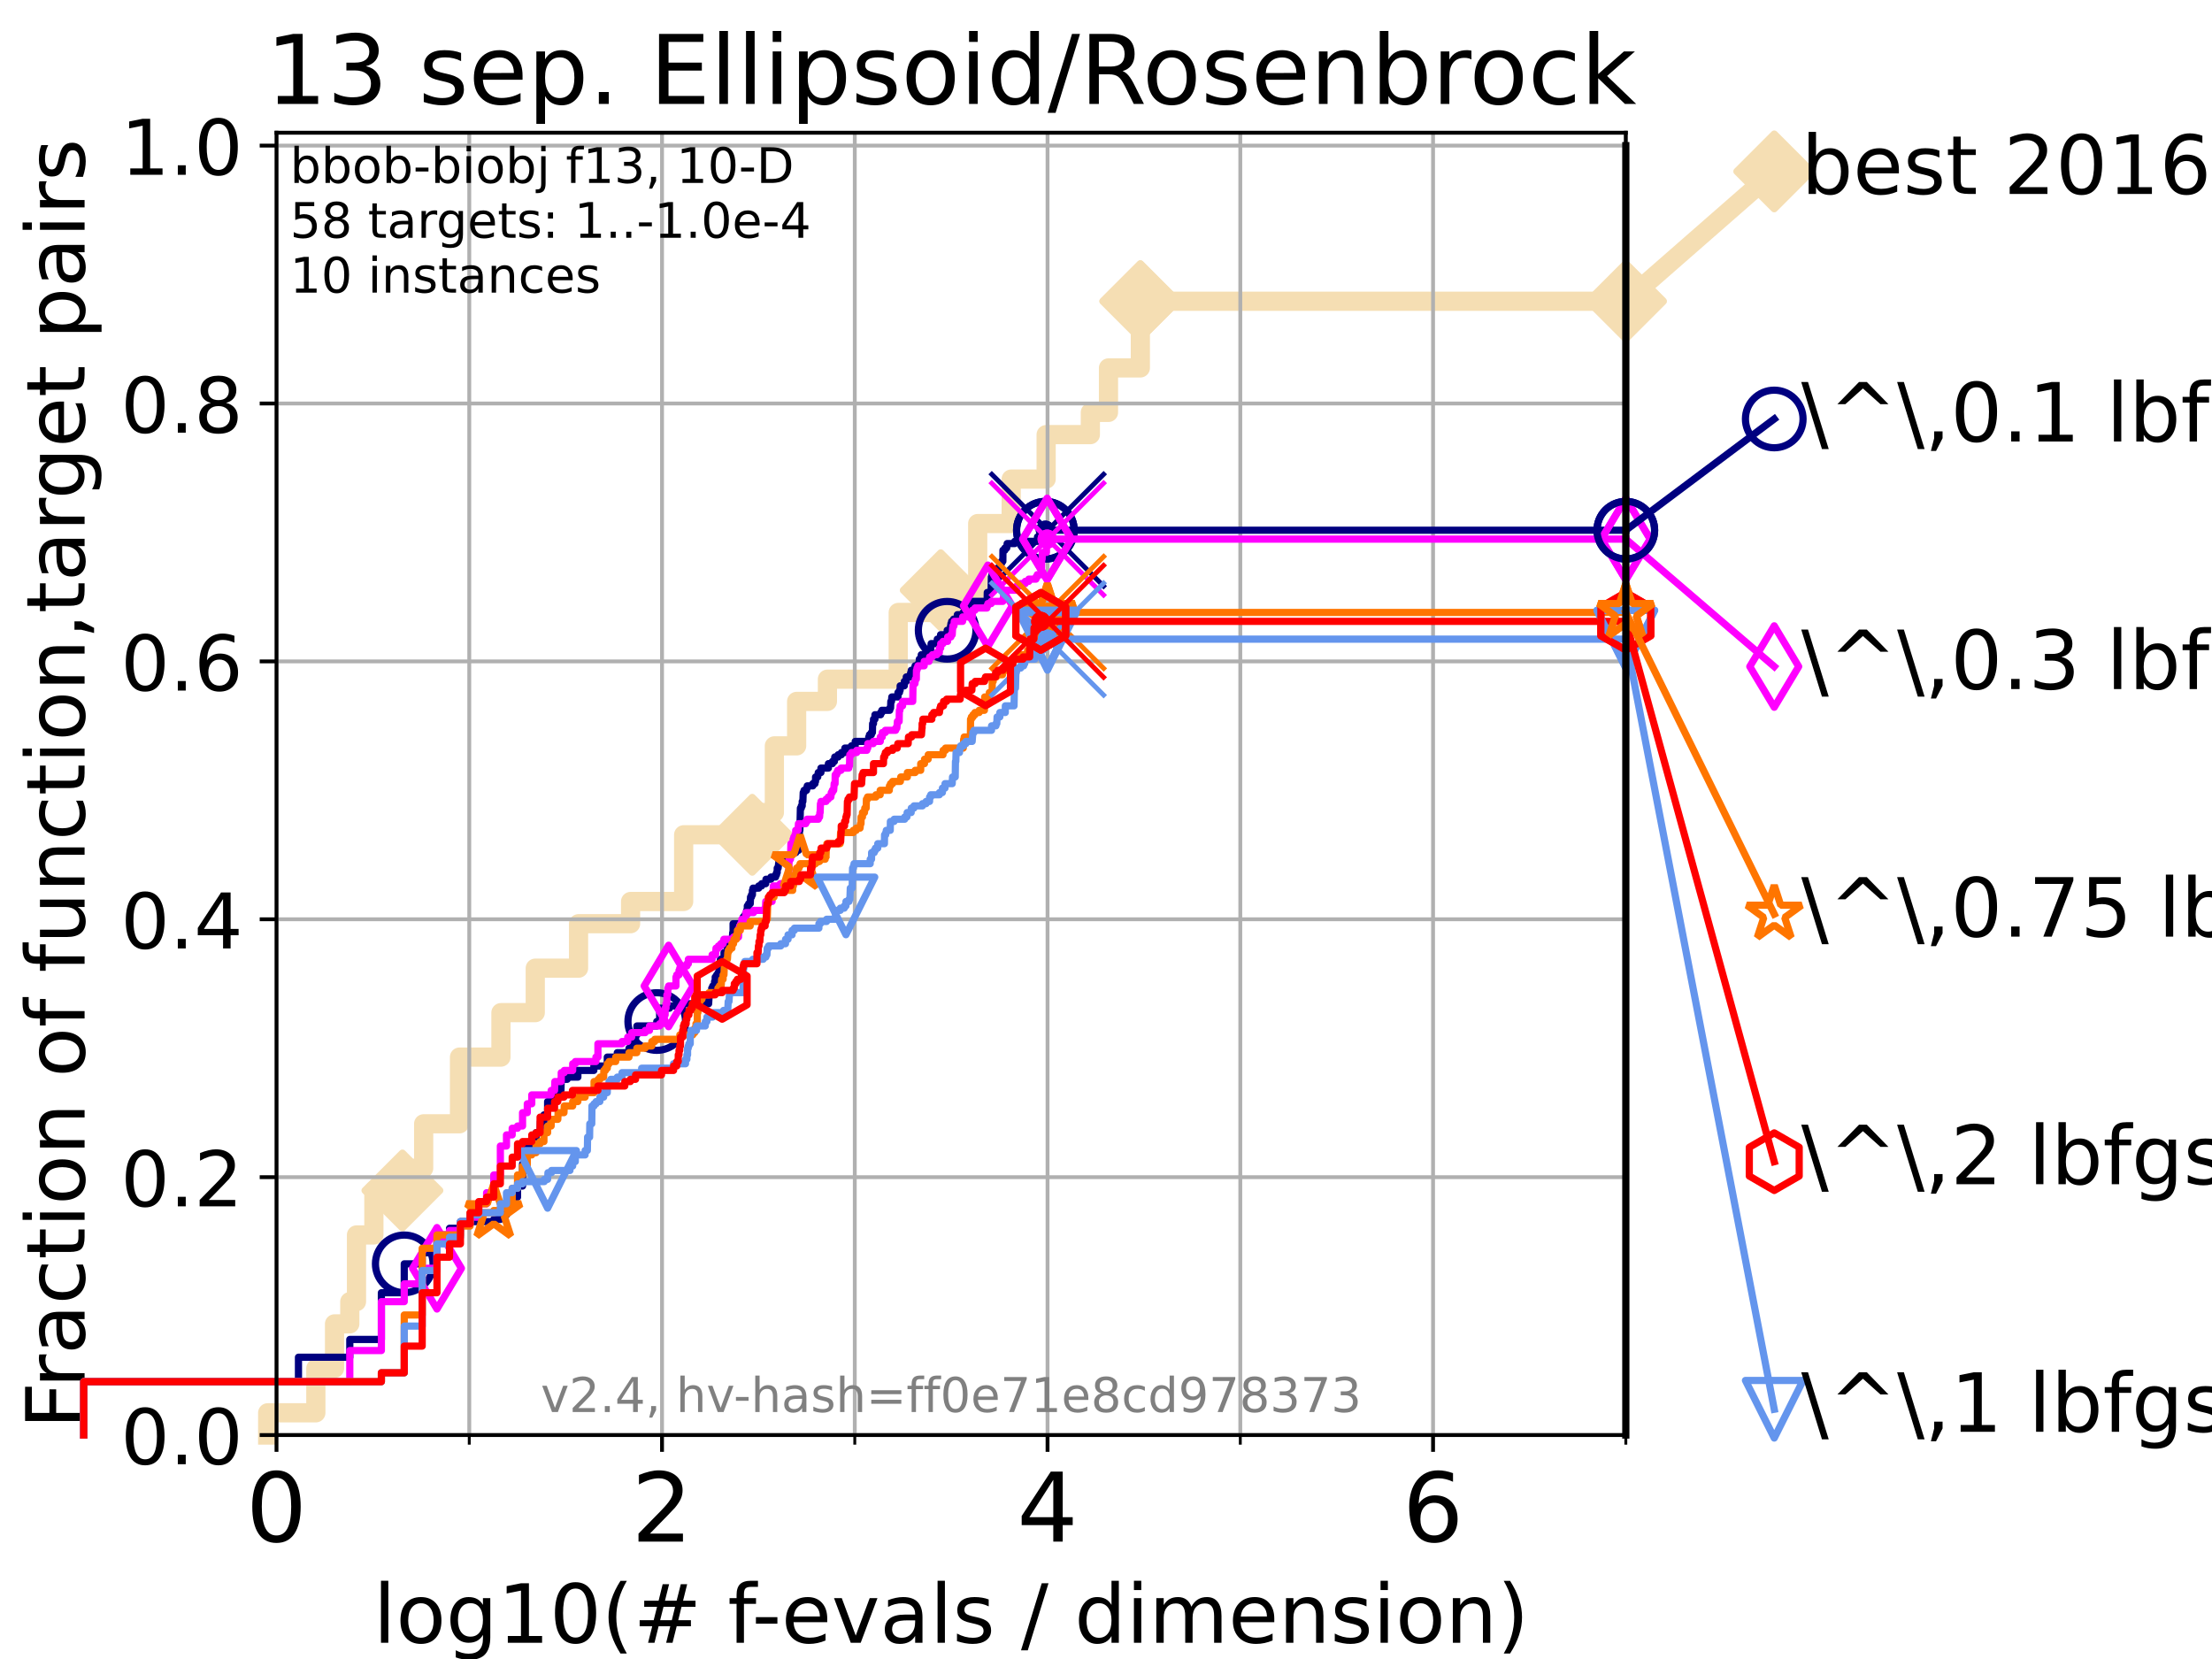 <?xml version="1.0" encoding="utf-8" standalone="no"?>
<!DOCTYPE svg PUBLIC "-//W3C//DTD SVG 1.1//EN"
  "http://www.w3.org/Graphics/SVG/1.1/DTD/svg11.dtd">
<!-- Created with matplotlib (https://matplotlib.org/) -->
<svg height="345.6pt" version="1.1" viewBox="0 0 460.8 345.6" width="460.8pt" xmlns="http://www.w3.org/2000/svg" xmlns:xlink="http://www.w3.org/1999/xlink">
 <defs>
  <style type="text/css">*{stroke-linecap:butt;stroke-linejoin:round;}</style>
 </defs>
 <g id="figure_1">
  <g id="patch_1">
   <path d="M 0 345.6 
L 460.8 345.6 
L 460.8 0 
L 0 0 
z
" style="fill:#ffffff;"/>
  </g>
  <g id="axes_1">
   <g id="patch_2">
    <path d="M 57.6 298.944 
L 338.688 298.944 
L 338.688 27.648 
L 57.6 27.648 
z
" style="fill:#ffffff;"/>
   </g>
   <g id="line2d_1">
    <path d="M 55.763 298.944 
L 55.763 294.313 
L 65.797 294.313 
L 65.797 285.05 
L 69.688 285.05 
L 69.688 275.788 
L 72.868 275.788 
L 72.868 271.157 
L 74.263 271.157 
L 74.263 257.263 
L 77.885 257.263 
L 77.885 248.001 
L 83.83 248.001 
L 83.83 243.37 
L 88.256 243.37 
L 88.256 234.107 
L 95.723 234.107 
L 95.723 220.214 
L 104.355 220.214 
L 104.355 210.951 
L 111.506 210.951 
L 111.506 201.689 
L 120.525 201.689 
L 120.525 192.426 
L 131.364 192.426 
L 131.364 187.795 
L 142.419 187.795 
L 142.419 173.901 
L 156.712 173.901 
L 156.712 169.27 
L 161.316 169.27 
L 161.316 155.377 
L 165.954 155.377 
L 165.954 146.114 
L 172.366 146.114 
L 172.366 141.483 
L 187.119 141.483 
L 187.119 127.589 
L 195.974 127.589 
L 195.974 122.958 
L 203.672 122.958 
L 203.672 109.065 
L 210.649 109.065 
L 210.649 99.802 
L 217.931 99.802 
L 217.931 90.54 
L 227.14 90.54 
L 227.14 85.909 
L 230.919 85.909 
L 230.919 76.646 
L 237.555 76.646 
L 237.555 62.753 
L 338.688 62.753 
" style="fill:none;stroke:#f5deb3;stroke-linecap:square;stroke-width:4;"/>
   </g>
   <g id="line2d_2">
    <defs>
     <path d="M 0 7.778 
L 7.778 0 
L 0 -7.778 
L -7.778 0 
z
" id="m97d2b63db8" style="stroke:#f5deb3;stroke-linejoin:miter;stroke-width:1.5;"/>
    </defs>
    <g>
     <use style="fill:#f5deb3;stroke:#f5deb3;stroke-linejoin:miter;stroke-width:1.5;" x="83.83" xlink:href="#m97d2b63db8" y="248.001"/>
     <use style="fill:#f5deb3;stroke:#f5deb3;stroke-linejoin:miter;stroke-width:1.5;" x="156.712" xlink:href="#m97d2b63db8" y="173.901"/>
     <use style="fill:#f5deb3;stroke:#f5deb3;stroke-linejoin:miter;stroke-width:1.5;" x="195.974" xlink:href="#m97d2b63db8" y="122.958"/>
     <use style="fill:#f5deb3;stroke:#f5deb3;stroke-linejoin:miter;stroke-width:1.5;" x="237.555" xlink:href="#m97d2b63db8" y="62.753"/>
     <use style="fill:#f5deb3;stroke:#f5deb3;stroke-linejoin:miter;stroke-width:1.5;" x="237.555" xlink:href="#m97d2b63db8" y="62.753"/>
     <use style="fill:#f5deb3;stroke:#f5deb3;stroke-linejoin:miter;stroke-width:1.5;" x="338.688" xlink:href="#m97d2b63db8" y="62.753"/>
    </g>
   </g>
   <g id="line2d_3">
    <path style="fill:none;stroke:#f5deb3;stroke-linecap:square;stroke-width:4;"/>
    <g/>
   </g>
   <g id="line2d_4">
    <path d="M 338.688 62.753 
L 369.608 35.706 
" style="fill:none;stroke:#f5deb3;stroke-linecap:square;stroke-width:4;"/>
    <g>
     <use style="fill:#f5deb3;stroke:#f5deb3;stroke-linejoin:miter;stroke-width:1.5;" x="338.688" xlink:href="#m97d2b63db8" y="62.753"/>
     <use style="fill:#f5deb3;stroke:#f5deb3;stroke-linejoin:miter;stroke-width:1.5;" x="369.608" xlink:href="#m97d2b63db8" y="35.706"/>
    </g>
   </g>
   <g id="matplotlib.axis_1">
    <g id="xtick_1">
     <g id="line2d_5">
      <path clip-path="url(#pa026b487c2)" d="M 57.6 298.944 
L 57.6 27.648 
" style="fill:none;stroke:#b0b0b0;stroke-linecap:square;stroke-width:0.8;"/>
     </g>
     <g id="line2d_6">
      <defs>
       <path d="M 0 0 
L 0 3.5 
" id="m8fd4c34527" style="stroke:#000000;stroke-width:0.8;"/>
      </defs>
      <g>
       <use style="stroke:#000000;stroke-width:0.8;" x="57.6" xlink:href="#m8fd4c34527" y="298.944"/>
      </g>
     </g>
     <g id="text_1">
      <!-- 0 -->
      <g transform="translate(51.237 321.141)scale(0.2 -0.2)">
       <defs>
        <path d="M 31.781 66.406 
Q 24.172 66.406 20.328 58.906 
Q 16.5 51.422 16.5 36.375 
Q 16.5 21.391 20.328 13.891 
Q 24.172 6.391 31.781 6.391 
Q 39.453 6.391 43.281 13.891 
Q 47.125 21.391 47.125 36.375 
Q 47.125 51.422 43.281 58.906 
Q 39.453 66.406 31.781 66.406 
z
M 31.781 74.219 
Q 44.047 74.219 50.516 64.516 
Q 56.984 54.828 56.984 36.375 
Q 56.984 17.969 50.516 8.266 
Q 44.047 -1.422 31.781 -1.422 
Q 19.531 -1.422 13.062 8.266 
Q 6.594 17.969 6.594 36.375 
Q 6.594 54.828 13.062 64.516 
Q 19.531 74.219 31.781 74.219 
z
" id="DejaVuSans-48"/>
       </defs>
       <use xlink:href="#DejaVuSans-48"/>
      </g>
     </g>
    </g>
    <g id="xtick_2">
     <g id="line2d_7">
      <path clip-path="url(#pa026b487c2)" d="M 137.911 298.944 
L 137.911 27.648 
" style="fill:none;stroke:#b0b0b0;stroke-linecap:square;stroke-width:0.8;"/>
     </g>
     <g id="line2d_8">
      <g>
       <use style="stroke:#000000;stroke-width:0.8;" x="137.911" xlink:href="#m8fd4c34527" y="298.944"/>
      </g>
     </g>
     <g id="text_2">
      <!-- 2 -->
      <g transform="translate(131.548 321.141)scale(0.2 -0.2)">
       <defs>
        <path d="M 19.188 8.297 
L 53.609 8.297 
L 53.609 0 
L 7.328 0 
L 7.328 8.297 
Q 12.938 14.109 22.625 23.891 
Q 32.328 33.688 34.812 36.531 
Q 39.547 41.844 41.422 45.531 
Q 43.312 49.219 43.312 52.781 
Q 43.312 58.594 39.234 62.25 
Q 35.156 65.922 28.609 65.922 
Q 23.969 65.922 18.812 64.312 
Q 13.672 62.703 7.812 59.422 
L 7.812 69.391 
Q 13.766 71.781 18.938 73 
Q 24.125 74.219 28.422 74.219 
Q 39.75 74.219 46.484 68.547 
Q 53.219 62.891 53.219 53.422 
Q 53.219 48.922 51.531 44.891 
Q 49.859 40.875 45.406 35.406 
Q 44.188 33.984 37.641 27.219 
Q 31.109 20.453 19.188 8.297 
z
" id="DejaVuSans-50"/>
       </defs>
       <use xlink:href="#DejaVuSans-50"/>
      </g>
     </g>
    </g>
    <g id="xtick_3">
     <g id="line2d_9">
      <path clip-path="url(#pa026b487c2)" d="M 218.222 298.944 
L 218.222 27.648 
" style="fill:none;stroke:#b0b0b0;stroke-linecap:square;stroke-width:0.8;"/>
     </g>
     <g id="line2d_10">
      <g>
       <use style="stroke:#000000;stroke-width:0.8;" x="218.222" xlink:href="#m8fd4c34527" y="298.944"/>
      </g>
     </g>
     <g id="text_3">
      <!-- 4 -->
      <g transform="translate(211.859 321.141)scale(0.2 -0.2)">
       <defs>
        <path d="M 37.797 64.312 
L 12.891 25.391 
L 37.797 25.391 
z
M 35.203 72.906 
L 47.609 72.906 
L 47.609 25.391 
L 58.016 25.391 
L 58.016 17.188 
L 47.609 17.188 
L 47.609 0 
L 37.797 0 
L 37.797 17.188 
L 4.891 17.188 
L 4.891 26.703 
z
" id="DejaVuSans-52"/>
       </defs>
       <use xlink:href="#DejaVuSans-52"/>
      </g>
     </g>
    </g>
    <g id="xtick_4">
     <g id="line2d_11">
      <path clip-path="url(#pa026b487c2)" d="M 298.533 298.944 
L 298.533 27.648 
" style="fill:none;stroke:#b0b0b0;stroke-linecap:square;stroke-width:0.8;"/>
     </g>
     <g id="line2d_12">
      <g>
       <use style="stroke:#000000;stroke-width:0.8;" x="298.533" xlink:href="#m8fd4c34527" y="298.944"/>
      </g>
     </g>
     <g id="text_4">
      <!-- 6 -->
      <g transform="translate(292.17 321.141)scale(0.2 -0.2)">
       <defs>
        <path d="M 33.016 40.375 
Q 26.375 40.375 22.484 35.828 
Q 18.609 31.297 18.609 23.391 
Q 18.609 15.531 22.484 10.953 
Q 26.375 6.391 33.016 6.391 
Q 39.656 6.391 43.531 10.953 
Q 47.406 15.531 47.406 23.391 
Q 47.406 31.297 43.531 35.828 
Q 39.656 40.375 33.016 40.375 
z
M 52.594 71.297 
L 52.594 62.312 
Q 48.875 64.062 45.094 64.984 
Q 41.312 65.922 37.594 65.922 
Q 27.828 65.922 22.672 59.328 
Q 17.531 52.734 16.797 39.406 
Q 19.672 43.656 24.016 45.922 
Q 28.375 48.188 33.594 48.188 
Q 44.578 48.188 50.953 41.516 
Q 57.328 34.859 57.328 23.391 
Q 57.328 12.156 50.688 5.359 
Q 44.047 -1.422 33.016 -1.422 
Q 20.359 -1.422 13.672 8.266 
Q 6.984 17.969 6.984 36.375 
Q 6.984 53.656 15.188 63.938 
Q 23.391 74.219 37.203 74.219 
Q 40.922 74.219 44.703 73.484 
Q 48.484 72.75 52.594 71.297 
z
" id="DejaVuSans-54"/>
       </defs>
       <use xlink:href="#DejaVuSans-54"/>
      </g>
     </g>
    </g>
    <g id="xtick_5">
     <g id="line2d_13">
      <path clip-path="url(#pa026b487c2)" d="M 97.755 298.944 
L 97.755 27.648 
" style="fill:none;stroke:#b0b0b0;stroke-linecap:square;stroke-width:0.8;"/>
     </g>
     <g id="line2d_14">
      <defs>
       <path d="M 0 0 
L 0 2 
" id="m87261c9b79" style="stroke:#000000;stroke-width:0.6;"/>
      </defs>
      <g>
       <use style="stroke:#000000;stroke-width:0.6;" x="97.755" xlink:href="#m87261c9b79" y="298.944"/>
      </g>
     </g>
    </g>
    <g id="xtick_6">
     <g id="line2d_15">
      <path clip-path="url(#pa026b487c2)" d="M 178.066 298.944 
L 178.066 27.648 
" style="fill:none;stroke:#b0b0b0;stroke-linecap:square;stroke-width:0.8;"/>
     </g>
     <g id="line2d_16">
      <g>
       <use style="stroke:#000000;stroke-width:0.6;" x="178.066" xlink:href="#m87261c9b79" y="298.944"/>
      </g>
     </g>
    </g>
    <g id="xtick_7">
     <g id="line2d_17">
      <path clip-path="url(#pa026b487c2)" d="M 258.377 298.944 
L 258.377 27.648 
" style="fill:none;stroke:#b0b0b0;stroke-linecap:square;stroke-width:0.8;"/>
     </g>
     <g id="line2d_18">
      <g>
       <use style="stroke:#000000;stroke-width:0.6;" x="258.377" xlink:href="#m87261c9b79" y="298.944"/>
      </g>
     </g>
    </g>
    <g id="xtick_8">
     <g id="line2d_19">
      <path clip-path="url(#pa026b487c2)" d="M 338.688 298.944 
L 338.688 27.648 
" style="fill:none;stroke:#b0b0b0;stroke-linecap:square;stroke-width:0.8;"/>
     </g>
     <g id="line2d_20">
      <g>
       <use style="stroke:#000000;stroke-width:0.6;" x="338.688" xlink:href="#m87261c9b79" y="298.944"/>
      </g>
     </g>
    </g>
    <g id="text_5">
     <!-- log10(# f-evals / dimension) -->
     <g transform="translate(77.764 342.218)scale(0.17 -0.17)">
      <defs>
       <path d="M 9.422 75.984 
L 18.406 75.984 
L 18.406 0 
L 9.422 0 
z
" id="DejaVuSans-108"/>
       <path d="M 30.609 48.391 
Q 23.391 48.391 19.188 42.75 
Q 14.984 37.109 14.984 27.297 
Q 14.984 17.484 19.156 11.844 
Q 23.344 6.203 30.609 6.203 
Q 37.797 6.203 41.984 11.859 
Q 46.188 17.531 46.188 27.297 
Q 46.188 37.016 41.984 42.703 
Q 37.797 48.391 30.609 48.391 
z
M 30.609 56 
Q 42.328 56 49.016 48.375 
Q 55.719 40.766 55.719 27.297 
Q 55.719 13.875 49.016 6.219 
Q 42.328 -1.422 30.609 -1.422 
Q 18.844 -1.422 12.172 6.219 
Q 5.516 13.875 5.516 27.297 
Q 5.516 40.766 12.172 48.375 
Q 18.844 56 30.609 56 
z
" id="DejaVuSans-111"/>
       <path d="M 45.406 27.984 
Q 45.406 37.75 41.375 43.109 
Q 37.359 48.484 30.078 48.484 
Q 22.859 48.484 18.828 43.109 
Q 14.797 37.75 14.797 27.984 
Q 14.797 18.266 18.828 12.891 
Q 22.859 7.516 30.078 7.516 
Q 37.359 7.516 41.375 12.891 
Q 45.406 18.266 45.406 27.984 
z
M 54.391 6.781 
Q 54.391 -7.172 48.188 -13.984 
Q 42 -20.797 29.203 -20.797 
Q 24.469 -20.797 20.266 -20.094 
Q 16.062 -19.391 12.109 -17.922 
L 12.109 -9.188 
Q 16.062 -11.328 19.922 -12.344 
Q 23.781 -13.375 27.781 -13.375 
Q 36.625 -13.375 41.016 -8.766 
Q 45.406 -4.156 45.406 5.172 
L 45.406 9.625 
Q 42.625 4.781 38.281 2.391 
Q 33.938 0 27.875 0 
Q 17.828 0 11.672 7.656 
Q 5.516 15.328 5.516 27.984 
Q 5.516 40.672 11.672 48.328 
Q 17.828 56 27.875 56 
Q 33.938 56 38.281 53.609 
Q 42.625 51.219 45.406 46.391 
L 45.406 54.688 
L 54.391 54.688 
z
" id="DejaVuSans-103"/>
       <path d="M 12.406 8.297 
L 28.516 8.297 
L 28.516 63.922 
L 10.984 60.406 
L 10.984 69.391 
L 28.422 72.906 
L 38.281 72.906 
L 38.281 8.297 
L 54.391 8.297 
L 54.391 0 
L 12.406 0 
z
" id="DejaVuSans-49"/>
       <path d="M 31 75.875 
Q 24.469 64.656 21.281 53.656 
Q 18.109 42.672 18.109 31.391 
Q 18.109 20.125 21.312 9.062 
Q 24.516 -2 31 -13.188 
L 23.188 -13.188 
Q 15.875 -1.703 12.234 9.375 
Q 8.594 20.453 8.594 31.391 
Q 8.594 42.281 12.203 53.312 
Q 15.828 64.359 23.188 75.875 
z
" id="DejaVuSans-40"/>
       <path d="M 51.125 44 
L 36.922 44 
L 32.812 27.688 
L 47.125 27.688 
z
M 43.797 71.781 
L 38.719 51.516 
L 52.984 51.516 
L 58.109 71.781 
L 65.922 71.781 
L 60.891 51.516 
L 76.125 51.516 
L 76.125 44 
L 58.984 44 
L 54.984 27.688 
L 70.516 27.688 
L 70.516 20.219 
L 53.078 20.219 
L 48 0 
L 40.188 0 
L 45.219 20.219 
L 30.906 20.219 
L 25.875 0 
L 18.016 0 
L 23.094 20.219 
L 7.719 20.219 
L 7.719 27.688 
L 24.906 27.688 
L 29 44 
L 13.281 44 
L 13.281 51.516 
L 30.906 51.516 
L 35.891 71.781 
z
" id="DejaVuSans-35"/>
       <path id="DejaVuSans-32"/>
       <path d="M 37.109 75.984 
L 37.109 68.5 
L 28.516 68.5 
Q 23.688 68.5 21.797 66.547 
Q 19.922 64.594 19.922 59.516 
L 19.922 54.688 
L 34.719 54.688 
L 34.719 47.703 
L 19.922 47.703 
L 19.922 0 
L 10.891 0 
L 10.891 47.703 
L 2.297 47.703 
L 2.297 54.688 
L 10.891 54.688 
L 10.891 58.5 
Q 10.891 67.625 15.141 71.797 
Q 19.391 75.984 28.609 75.984 
z
" id="DejaVuSans-102"/>
       <path d="M 4.891 31.391 
L 31.203 31.391 
L 31.203 23.391 
L 4.891 23.391 
z
" id="DejaVuSans-45"/>
       <path d="M 56.203 29.594 
L 56.203 25.203 
L 14.891 25.203 
Q 15.484 15.922 20.484 11.062 
Q 25.484 6.203 34.422 6.203 
Q 39.594 6.203 44.453 7.469 
Q 49.312 8.734 54.109 11.281 
L 54.109 2.781 
Q 49.266 0.734 44.188 -0.344 
Q 39.109 -1.422 33.891 -1.422 
Q 20.797 -1.422 13.156 6.188 
Q 5.516 13.812 5.516 26.812 
Q 5.516 40.234 12.766 48.109 
Q 20.016 56 32.328 56 
Q 43.359 56 49.781 48.891 
Q 56.203 41.797 56.203 29.594 
z
M 47.219 32.234 
Q 47.125 39.594 43.094 43.984 
Q 39.062 48.391 32.422 48.391 
Q 24.906 48.391 20.391 44.141 
Q 15.875 39.891 15.188 32.172 
z
" id="DejaVuSans-101"/>
       <path d="M 2.984 54.688 
L 12.5 54.688 
L 29.594 8.797 
L 46.688 54.688 
L 56.203 54.688 
L 35.688 0 
L 23.484 0 
z
" id="DejaVuSans-118"/>
       <path d="M 34.281 27.484 
Q 23.391 27.484 19.188 25 
Q 14.984 22.516 14.984 16.5 
Q 14.984 11.719 18.141 8.906 
Q 21.297 6.109 26.703 6.109 
Q 34.188 6.109 38.703 11.406 
Q 43.219 16.703 43.219 25.484 
L 43.219 27.484 
z
M 52.203 31.203 
L 52.203 0 
L 43.219 0 
L 43.219 8.297 
Q 40.141 3.328 35.547 0.953 
Q 30.953 -1.422 24.312 -1.422 
Q 15.922 -1.422 10.953 3.297 
Q 6 8.016 6 15.922 
Q 6 25.141 12.172 29.828 
Q 18.359 34.516 30.609 34.516 
L 43.219 34.516 
L 43.219 35.406 
Q 43.219 41.609 39.141 45 
Q 35.062 48.391 27.688 48.391 
Q 23 48.391 18.547 47.266 
Q 14.109 46.141 10.016 43.891 
L 10.016 52.203 
Q 14.938 54.109 19.578 55.047 
Q 24.219 56 28.609 56 
Q 40.484 56 46.344 49.844 
Q 52.203 43.703 52.203 31.203 
z
" id="DejaVuSans-97"/>
       <path d="M 44.281 53.078 
L 44.281 44.578 
Q 40.484 46.531 36.375 47.5 
Q 32.281 48.484 27.875 48.484 
Q 21.188 48.484 17.844 46.438 
Q 14.5 44.391 14.5 40.281 
Q 14.5 37.156 16.891 35.375 
Q 19.281 33.594 26.516 31.984 
L 29.594 31.297 
Q 39.156 29.25 43.188 25.516 
Q 47.219 21.781 47.219 15.094 
Q 47.219 7.469 41.188 3.016 
Q 35.156 -1.422 24.609 -1.422 
Q 20.219 -1.422 15.453 -0.562 
Q 10.688 0.297 5.422 2 
L 5.422 11.281 
Q 10.406 8.688 15.234 7.391 
Q 20.062 6.109 24.812 6.109 
Q 31.156 6.109 34.562 8.281 
Q 37.984 10.453 37.984 14.406 
Q 37.984 18.062 35.516 20.016 
Q 33.062 21.969 24.703 23.781 
L 21.578 24.516 
Q 13.234 26.266 9.516 29.906 
Q 5.812 33.547 5.812 39.891 
Q 5.812 47.609 11.281 51.797 
Q 16.75 56 26.812 56 
Q 31.781 56 36.172 55.266 
Q 40.578 54.547 44.281 53.078 
z
" id="DejaVuSans-115"/>
       <path d="M 25.391 72.906 
L 33.688 72.906 
L 8.297 -9.281 
L 0 -9.281 
z
" id="DejaVuSans-47"/>
       <path d="M 45.406 46.391 
L 45.406 75.984 
L 54.391 75.984 
L 54.391 0 
L 45.406 0 
L 45.406 8.203 
Q 42.578 3.328 38.25 0.953 
Q 33.938 -1.422 27.875 -1.422 
Q 17.969 -1.422 11.734 6.484 
Q 5.516 14.406 5.516 27.297 
Q 5.516 40.188 11.734 48.094 
Q 17.969 56 27.875 56 
Q 33.938 56 38.25 53.625 
Q 42.578 51.266 45.406 46.391 
z
M 14.797 27.297 
Q 14.797 17.391 18.875 11.75 
Q 22.953 6.109 30.078 6.109 
Q 37.203 6.109 41.297 11.75 
Q 45.406 17.391 45.406 27.297 
Q 45.406 37.203 41.297 42.844 
Q 37.203 48.484 30.078 48.484 
Q 22.953 48.484 18.875 42.844 
Q 14.797 37.203 14.797 27.297 
z
" id="DejaVuSans-100"/>
       <path d="M 9.422 54.688 
L 18.406 54.688 
L 18.406 0 
L 9.422 0 
z
M 9.422 75.984 
L 18.406 75.984 
L 18.406 64.594 
L 9.422 64.594 
z
" id="DejaVuSans-105"/>
       <path d="M 52 44.188 
Q 55.375 50.25 60.062 53.125 
Q 64.75 56 71.094 56 
Q 79.641 56 84.281 50.016 
Q 88.922 44.047 88.922 33.016 
L 88.922 0 
L 79.891 0 
L 79.891 32.719 
Q 79.891 40.578 77.094 44.375 
Q 74.312 48.188 68.609 48.188 
Q 61.625 48.188 57.562 43.547 
Q 53.516 38.922 53.516 30.906 
L 53.516 0 
L 44.484 0 
L 44.484 32.719 
Q 44.484 40.625 41.703 44.406 
Q 38.922 48.188 33.109 48.188 
Q 26.219 48.188 22.156 43.531 
Q 18.109 38.875 18.109 30.906 
L 18.109 0 
L 9.078 0 
L 9.078 54.688 
L 18.109 54.688 
L 18.109 46.188 
Q 21.188 51.219 25.484 53.609 
Q 29.781 56 35.688 56 
Q 41.656 56 45.828 52.969 
Q 50 49.953 52 44.188 
z
" id="DejaVuSans-109"/>
       <path d="M 54.891 33.016 
L 54.891 0 
L 45.906 0 
L 45.906 32.719 
Q 45.906 40.484 42.875 44.328 
Q 39.844 48.188 33.797 48.188 
Q 26.516 48.188 22.312 43.547 
Q 18.109 38.922 18.109 30.906 
L 18.109 0 
L 9.078 0 
L 9.078 54.688 
L 18.109 54.688 
L 18.109 46.188 
Q 21.344 51.125 25.703 53.562 
Q 30.078 56 35.797 56 
Q 45.219 56 50.047 50.172 
Q 54.891 44.344 54.891 33.016 
z
" id="DejaVuSans-110"/>
       <path d="M 8.016 75.875 
L 15.828 75.875 
Q 23.141 64.359 26.781 53.312 
Q 30.422 42.281 30.422 31.391 
Q 30.422 20.453 26.781 9.375 
Q 23.141 -1.703 15.828 -13.188 
L 8.016 -13.188 
Q 14.5 -2 17.703 9.062 
Q 20.906 20.125 20.906 31.391 
Q 20.906 42.672 17.703 53.656 
Q 14.5 64.656 8.016 75.875 
z
" id="DejaVuSans-41"/>
      </defs>
      <use xlink:href="#DejaVuSans-108"/>
      <use x="27.783" xlink:href="#DejaVuSans-111"/>
      <use x="88.965" xlink:href="#DejaVuSans-103"/>
      <use x="152.441" xlink:href="#DejaVuSans-49"/>
      <use x="216.064" xlink:href="#DejaVuSans-48"/>
      <use x="279.688" xlink:href="#DejaVuSans-40"/>
      <use x="318.701" xlink:href="#DejaVuSans-35"/>
      <use x="402.49" xlink:href="#DejaVuSans-32"/>
      <use x="434.277" xlink:href="#DejaVuSans-102"/>
      <use x="463.982" xlink:href="#DejaVuSans-45"/>
      <use x="500.066" xlink:href="#DejaVuSans-101"/>
      <use x="561.59" xlink:href="#DejaVuSans-118"/>
      <use x="620.77" xlink:href="#DejaVuSans-97"/>
      <use x="682.049" xlink:href="#DejaVuSans-108"/>
      <use x="709.832" xlink:href="#DejaVuSans-115"/>
      <use x="761.932" xlink:href="#DejaVuSans-32"/>
      <use x="793.719" xlink:href="#DejaVuSans-47"/>
      <use x="827.41" xlink:href="#DejaVuSans-32"/>
      <use x="859.197" xlink:href="#DejaVuSans-100"/>
      <use x="922.674" xlink:href="#DejaVuSans-105"/>
      <use x="950.457" xlink:href="#DejaVuSans-109"/>
      <use x="1047.869" xlink:href="#DejaVuSans-101"/>
      <use x="1109.393" xlink:href="#DejaVuSans-110"/>
      <use x="1172.771" xlink:href="#DejaVuSans-115"/>
      <use x="1224.871" xlink:href="#DejaVuSans-105"/>
      <use x="1252.654" xlink:href="#DejaVuSans-111"/>
      <use x="1313.836" xlink:href="#DejaVuSans-110"/>
      <use x="1377.215" xlink:href="#DejaVuSans-41"/>
     </g>
    </g>
   </g>
   <g id="matplotlib.axis_2">
    <g id="ytick_1">
     <g id="line2d_21">
      <path clip-path="url(#pa026b487c2)" d="M 57.6 298.944 
L 338.688 298.944 
" style="fill:none;stroke:#b0b0b0;stroke-linecap:square;stroke-width:0.8;"/>
     </g>
     <g id="line2d_22">
      <defs>
       <path d="M 0 0 
L -3.5 0 
" id="m98e52527ae" style="stroke:#000000;stroke-width:0.8;"/>
      </defs>
      <g>
       <use style="stroke:#000000;stroke-width:0.8;" x="57.6" xlink:href="#m98e52527ae" y="298.944"/>
      </g>
     </g>
     <g id="text_6">
      <!-- 0.0 -->
      <g transform="translate(25.155 305.023)scale(0.16 -0.16)">
       <defs>
        <path d="M 10.688 12.406 
L 21 12.406 
L 21 0 
L 10.688 0 
z
" id="DejaVuSans-46"/>
       </defs>
       <use xlink:href="#DejaVuSans-48"/>
       <use x="63.623" xlink:href="#DejaVuSans-46"/>
       <use x="95.41" xlink:href="#DejaVuSans-48"/>
      </g>
     </g>
    </g>
    <g id="ytick_2">
     <g id="line2d_23">
      <path clip-path="url(#pa026b487c2)" d="M 57.6 245.222 
L 338.688 245.222 
" style="fill:none;stroke:#b0b0b0;stroke-linecap:square;stroke-width:0.8;"/>
     </g>
     <g id="line2d_24">
      <g>
       <use style="stroke:#000000;stroke-width:0.8;" x="57.6" xlink:href="#m98e52527ae" y="245.222"/>
      </g>
     </g>
     <g id="text_7">
      <!-- 0.2 -->
      <g transform="translate(25.155 251.301)scale(0.16 -0.16)">
       <use xlink:href="#DejaVuSans-48"/>
       <use x="63.623" xlink:href="#DejaVuSans-46"/>
       <use x="95.41" xlink:href="#DejaVuSans-50"/>
      </g>
     </g>
    </g>
    <g id="ytick_3">
     <g id="line2d_25">
      <path clip-path="url(#pa026b487c2)" d="M 57.6 191.5 
L 338.688 191.5 
" style="fill:none;stroke:#b0b0b0;stroke-linecap:square;stroke-width:0.8;"/>
     </g>
     <g id="line2d_26">
      <g>
       <use style="stroke:#000000;stroke-width:0.8;" x="57.6" xlink:href="#m98e52527ae" y="191.5"/>
      </g>
     </g>
     <g id="text_8">
      <!-- 0.4 -->
      <g transform="translate(25.155 197.579)scale(0.16 -0.16)">
       <use xlink:href="#DejaVuSans-48"/>
       <use x="63.623" xlink:href="#DejaVuSans-46"/>
       <use x="95.41" xlink:href="#DejaVuSans-52"/>
      </g>
     </g>
    </g>
    <g id="ytick_4">
     <g id="line2d_27">
      <path clip-path="url(#pa026b487c2)" d="M 57.6 137.778 
L 338.688 137.778 
" style="fill:none;stroke:#b0b0b0;stroke-linecap:square;stroke-width:0.8;"/>
     </g>
     <g id="line2d_28">
      <g>
       <use style="stroke:#000000;stroke-width:0.8;" x="57.6" xlink:href="#m98e52527ae" y="137.778"/>
      </g>
     </g>
     <g id="text_9">
      <!-- 0.6 -->
      <g transform="translate(25.155 143.857)scale(0.16 -0.16)">
       <use xlink:href="#DejaVuSans-48"/>
       <use x="63.623" xlink:href="#DejaVuSans-46"/>
       <use x="95.41" xlink:href="#DejaVuSans-54"/>
      </g>
     </g>
    </g>
    <g id="ytick_5">
     <g id="line2d_29">
      <path clip-path="url(#pa026b487c2)" d="M 57.6 84.056 
L 338.688 84.056 
" style="fill:none;stroke:#b0b0b0;stroke-linecap:square;stroke-width:0.8;"/>
     </g>
     <g id="line2d_30">
      <g>
       <use style="stroke:#000000;stroke-width:0.8;" x="57.6" xlink:href="#m98e52527ae" y="84.056"/>
      </g>
     </g>
     <g id="text_10">
      <!-- 0.8 -->
      <g transform="translate(25.155 90.135)scale(0.16 -0.16)">
       <defs>
        <path d="M 31.781 34.625 
Q 24.75 34.625 20.719 30.859 
Q 16.703 27.094 16.703 20.516 
Q 16.703 13.922 20.719 10.156 
Q 24.75 6.391 31.781 6.391 
Q 38.812 6.391 42.859 10.172 
Q 46.922 13.969 46.922 20.516 
Q 46.922 27.094 42.891 30.859 
Q 38.875 34.625 31.781 34.625 
z
M 21.922 38.812 
Q 15.578 40.375 12.031 44.719 
Q 8.5 49.078 8.5 55.328 
Q 8.5 64.062 14.719 69.141 
Q 20.953 74.219 31.781 74.219 
Q 42.672 74.219 48.875 69.141 
Q 55.078 64.062 55.078 55.328 
Q 55.078 49.078 51.531 44.719 
Q 48 40.375 41.703 38.812 
Q 48.828 37.156 52.797 32.312 
Q 56.781 27.484 56.781 20.516 
Q 56.781 9.906 50.312 4.234 
Q 43.844 -1.422 31.781 -1.422 
Q 19.734 -1.422 13.25 4.234 
Q 6.781 9.906 6.781 20.516 
Q 6.781 27.484 10.781 32.312 
Q 14.797 37.156 21.922 38.812 
z
M 18.312 54.391 
Q 18.312 48.734 21.844 45.562 
Q 25.391 42.391 31.781 42.391 
Q 38.141 42.391 41.719 45.562 
Q 45.312 48.734 45.312 54.391 
Q 45.312 60.062 41.719 63.234 
Q 38.141 66.406 31.781 66.406 
Q 25.391 66.406 21.844 63.234 
Q 18.312 60.062 18.312 54.391 
z
" id="DejaVuSans-56"/>
       </defs>
       <use xlink:href="#DejaVuSans-48"/>
       <use x="63.623" xlink:href="#DejaVuSans-46"/>
       <use x="95.41" xlink:href="#DejaVuSans-56"/>
      </g>
     </g>
    </g>
    <g id="ytick_6">
     <g id="line2d_31">
      <path clip-path="url(#pa026b487c2)" d="M 57.6 30.334 
L 338.688 30.334 
" style="fill:none;stroke:#b0b0b0;stroke-linecap:square;stroke-width:0.8;"/>
     </g>
     <g id="line2d_32">
      <g>
       <use style="stroke:#000000;stroke-width:0.8;" x="57.6" xlink:href="#m98e52527ae" y="30.334"/>
      </g>
     </g>
     <g id="text_11">
      <!-- 1.0 -->
      <g transform="translate(25.155 36.413)scale(0.16 -0.16)">
       <use xlink:href="#DejaVuSans-49"/>
       <use x="63.623" xlink:href="#DejaVuSans-46"/>
       <use x="95.41" xlink:href="#DejaVuSans-48"/>
      </g>
     </g>
    </g>
    <g id="text_12">
     <!-- Fraction of function,target pairs -->
     <g transform="translate(17.62 297.681)rotate(-90)scale(0.17 -0.17)">
      <defs>
       <path d="M 9.812 72.906 
L 51.703 72.906 
L 51.703 64.594 
L 19.672 64.594 
L 19.672 43.109 
L 48.578 43.109 
L 48.578 34.812 
L 19.672 34.812 
L 19.672 0 
L 9.812 0 
z
" id="DejaVuSans-70"/>
       <path d="M 41.109 46.297 
Q 39.594 47.172 37.812 47.578 
Q 36.031 48 33.891 48 
Q 26.266 48 22.188 43.047 
Q 18.109 38.094 18.109 28.812 
L 18.109 0 
L 9.078 0 
L 9.078 54.688 
L 18.109 54.688 
L 18.109 46.188 
Q 20.953 51.172 25.484 53.578 
Q 30.031 56 36.531 56 
Q 37.453 56 38.578 55.875 
Q 39.703 55.766 41.062 55.516 
z
" id="DejaVuSans-114"/>
       <path d="M 48.781 52.594 
L 48.781 44.188 
Q 44.969 46.297 41.141 47.344 
Q 37.312 48.391 33.406 48.391 
Q 24.656 48.391 19.812 42.844 
Q 14.984 37.312 14.984 27.297 
Q 14.984 17.281 19.812 11.734 
Q 24.656 6.203 33.406 6.203 
Q 37.312 6.203 41.141 7.25 
Q 44.969 8.297 48.781 10.406 
L 48.781 2.094 
Q 45.016 0.344 40.984 -0.531 
Q 36.969 -1.422 32.422 -1.422 
Q 20.062 -1.422 12.781 6.344 
Q 5.516 14.109 5.516 27.297 
Q 5.516 40.672 12.859 48.328 
Q 20.219 56 33.016 56 
Q 37.156 56 41.109 55.141 
Q 45.062 54.297 48.781 52.594 
z
" id="DejaVuSans-99"/>
       <path d="M 18.312 70.219 
L 18.312 54.688 
L 36.812 54.688 
L 36.812 47.703 
L 18.312 47.703 
L 18.312 18.016 
Q 18.312 11.328 20.141 9.422 
Q 21.969 7.516 27.594 7.516 
L 36.812 7.516 
L 36.812 0 
L 27.594 0 
Q 17.188 0 13.234 3.875 
Q 9.281 7.766 9.281 18.016 
L 9.281 47.703 
L 2.688 47.703 
L 2.688 54.688 
L 9.281 54.688 
L 9.281 70.219 
z
" id="DejaVuSans-116"/>
       <path d="M 8.5 21.578 
L 8.5 54.688 
L 17.484 54.688 
L 17.484 21.922 
Q 17.484 14.156 20.5 10.266 
Q 23.531 6.391 29.594 6.391 
Q 36.859 6.391 41.078 11.031 
Q 45.312 15.672 45.312 23.688 
L 45.312 54.688 
L 54.297 54.688 
L 54.297 0 
L 45.312 0 
L 45.312 8.406 
Q 42.047 3.422 37.719 1 
Q 33.406 -1.422 27.688 -1.422 
Q 18.266 -1.422 13.375 4.438 
Q 8.5 10.297 8.5 21.578 
z
M 31.109 56 
z
" id="DejaVuSans-117"/>
       <path d="M 11.719 12.406 
L 22.016 12.406 
L 22.016 4 
L 14.016 -11.625 
L 7.719 -11.625 
L 11.719 4 
z
" id="DejaVuSans-44"/>
       <path d="M 18.109 8.203 
L 18.109 -20.797 
L 9.078 -20.797 
L 9.078 54.688 
L 18.109 54.688 
L 18.109 46.391 
Q 20.953 51.266 25.266 53.625 
Q 29.594 56 35.594 56 
Q 45.562 56 51.781 48.094 
Q 58.016 40.188 58.016 27.297 
Q 58.016 14.406 51.781 6.484 
Q 45.562 -1.422 35.594 -1.422 
Q 29.594 -1.422 25.266 0.953 
Q 20.953 3.328 18.109 8.203 
z
M 48.688 27.297 
Q 48.688 37.203 44.609 42.844 
Q 40.531 48.484 33.406 48.484 
Q 26.266 48.484 22.188 42.844 
Q 18.109 37.203 18.109 27.297 
Q 18.109 17.391 22.188 11.75 
Q 26.266 6.109 33.406 6.109 
Q 40.531 6.109 44.609 11.75 
Q 48.688 17.391 48.688 27.297 
z
" id="DejaVuSans-112"/>
      </defs>
      <use xlink:href="#DejaVuSans-70"/>
      <use x="50.27" xlink:href="#DejaVuSans-114"/>
      <use x="91.383" xlink:href="#DejaVuSans-97"/>
      <use x="152.662" xlink:href="#DejaVuSans-99"/>
      <use x="207.643" xlink:href="#DejaVuSans-116"/>
      <use x="246.852" xlink:href="#DejaVuSans-105"/>
      <use x="274.635" xlink:href="#DejaVuSans-111"/>
      <use x="335.816" xlink:href="#DejaVuSans-110"/>
      <use x="399.195" xlink:href="#DejaVuSans-32"/>
      <use x="430.982" xlink:href="#DejaVuSans-111"/>
      <use x="492.164" xlink:href="#DejaVuSans-102"/>
      <use x="527.369" xlink:href="#DejaVuSans-32"/>
      <use x="559.156" xlink:href="#DejaVuSans-102"/>
      <use x="594.361" xlink:href="#DejaVuSans-117"/>
      <use x="657.74" xlink:href="#DejaVuSans-110"/>
      <use x="721.119" xlink:href="#DejaVuSans-99"/>
      <use x="776.1" xlink:href="#DejaVuSans-116"/>
      <use x="815.309" xlink:href="#DejaVuSans-105"/>
      <use x="843.092" xlink:href="#DejaVuSans-111"/>
      <use x="904.273" xlink:href="#DejaVuSans-110"/>
      <use x="967.652" xlink:href="#DejaVuSans-44"/>
      <use x="999.439" xlink:href="#DejaVuSans-116"/>
      <use x="1038.648" xlink:href="#DejaVuSans-97"/>
      <use x="1099.928" xlink:href="#DejaVuSans-114"/>
      <use x="1139.291" xlink:href="#DejaVuSans-103"/>
      <use x="1202.768" xlink:href="#DejaVuSans-101"/>
      <use x="1264.291" xlink:href="#DejaVuSans-116"/>
      <use x="1303.5" xlink:href="#DejaVuSans-32"/>
      <use x="1335.287" xlink:href="#DejaVuSans-112"/>
      <use x="1398.764" xlink:href="#DejaVuSans-97"/>
      <use x="1460.043" xlink:href="#DejaVuSans-105"/>
      <use x="1487.826" xlink:href="#DejaVuSans-114"/>
      <use x="1528.939" xlink:href="#DejaVuSans-115"/>
     </g>
    </g>
   </g>
   <g id="line2d_33">
    <defs>
     <path d="M 0 1.5 
C 0.398 1.5 0.779 1.342 1.061 1.061 
C 1.342 0.779 1.5 0.398 1.5 0 
C 1.5 -0.398 1.342 -0.779 1.061 -1.061 
C 0.779 -1.342 0.398 -1.5 0 -1.5 
C -0.398 -1.5 -0.779 -1.342 -1.061 -1.061 
C -1.342 -0.779 -1.5 -0.398 -1.5 0 
C -1.5 0.398 -1.342 0.779 -1.061 1.061 
C -0.779 1.342 -0.398 1.5 0 1.5 
z
" id="m7fa2a6d7e4" style="stroke:#f5deb3;"/>
    </defs>
    <g>
     <use style="fill:#f5deb3;stroke:#f5deb3;" x="237.555" xlink:href="#m7fa2a6d7e4" y="62.753"/>
     <use style="fill:#f5deb3;stroke:#f5deb3;" x="237.555" xlink:href="#m7fa2a6d7e4" y="62.753"/>
    </g>
   </g>
   <g id="line2d_34">
    <defs>
     <path d="M 0 1.5 
C 0.398 1.5 0.779 1.342 1.061 1.061 
C 1.342 0.779 1.5 0.398 1.5 0 
C 1.5 -0.398 1.342 -0.779 1.061 -1.061 
C 0.779 -1.342 0.398 -1.5 0 -1.5 
C -0.398 -1.5 -0.779 -1.342 -1.061 -1.061 
C -1.342 -0.779 -1.5 -0.398 -1.5 0 
C -1.5 0.398 -1.342 0.779 -1.061 1.061 
C -0.779 1.342 -0.398 1.5 0 1.5 
z
" id="m1f75263c03" style="stroke:#000080;"/>
    </defs>
    <g>
     <use style="fill:#000080;stroke:#000080;" x="217.772" xlink:href="#m1f75263c03" y="110.454"/>
     <use style="fill:#000080;stroke:#000080;" x="217.772" xlink:href="#m1f75263c03" y="110.454"/>
    </g>
   </g>
   <g id="line2d_35">
    <path d="M 17.445 298.944 
L 17.445 287.829 
L 62.175 287.829 
L 62.175 282.735 
L 72.868 282.735 
L 72.868 279.03 
L 79.447 279.03 
L 79.447 269.304 
L 84.213 269.304 
L 84.213 263.284 
L 87.952 263.284 
L 87.952 260.968 
L 91.03 260.968 
L 91.03 257.263 
L 93.645 257.263 
L 93.645 255.874 
L 95.918 255.874 
L 95.918 254.484 
L 102.859 254.484 
L 102.859 254.021 
L 104.235 254.021 
L 104.235 253.095 
L 105.51 253.095 
L 105.51 251.243 
L 106.699 251.243 
L 106.699 249.39 
L 107.811 249.39 
L 107.811 247.075 
L 108.857 247.075 
L 108.857 242.443 
L 109.843 242.443 
L 109.843 238.738 
L 110.777 238.738 
L 110.777 237.349 
L 111.663 237.349 
L 111.663 235.96 
L 112.507 235.96 
L 112.581 233.644 
L 113.311 233.644 
L 113.311 232.255 
L 114.08 232.255 
L 114.08 229.476 
L 114.817 229.476 
L 114.882 228.087 
L 116.203 228.087 
L 116.203 227.16 
L 116.856 227.16 
L 116.914 224.845 
L 118.149 224.845 
L 118.149 224.382 
L 120.382 224.382 
L 120.382 222.992 
L 123.712 222.992 
L 123.712 222.066 
L 126.507 222.066 
L 126.507 220.214 
L 128.591 220.214 
L 128.591 219.287 
L 131.031 219.287 
L 131.031 218.361 
L 131.591 218.361 
L 131.591 217.898 
L 132.158 217.898 
L 132.158 216.509 
L 132.399 216.509 
L 132.423 215.582 
L 132.683 215.582 
L 132.683 213.73 
L 136.813 213.73 
L 136.813 212.804 
L 137.416 212.804 
L 137.416 210.025 
L 139.478 210.025 
L 139.478 209.562 
L 141.606 209.562 
L 141.606 209.099 
L 147.62 209.099 
L 147.73 207.246 
L 148.055 207.246 
L 148.055 206.783 
L 148.268 206.783 
L 148.268 205.857 
L 148.478 205.857 
L 148.478 205.394 
L 148.855 205.394 
L 148.855 204.467 
L 148.994 204.467 
L 148.994 203.541 
L 149.296 203.541 
L 149.296 203.078 
L 149.593 203.078 
L 149.593 202.615 
L 149.788 202.615 
L 149.885 200.762 
L 149.981 200.762 
L 150.077 199.836 
L 150.825 199.836 
L 150.825 198.447 
L 151.534 198.447 
L 151.534 197.521 
L 151.708 197.521 
L 151.795 196.594 
L 152.383 196.594 
L 152.383 195.668 
L 152.55 195.668 
L 152.632 194.279 
L 152.715 194.279 
L 152.715 192.426 
L 154.601 192.426 
L 154.601 191.963 
L 154.821 191.963 
L 154.821 191.037 
L 155.187 191.037 
L 155.187 190.574 
L 155.54 190.574 
L 155.54 189.648 
L 155.679 189.648 
L 155.679 188.721 
L 155.954 188.721 
L 155.954 188.258 
L 156.291 188.258 
L 156.346 186.869 
L 156.545 186.869 
L 156.545 186.406 
L 156.741 186.406 
L 156.741 185.479 
L 156.871 185.479 
L 156.871 185.016 
L 158.059 185.016 
L 158.059 184.553 
L 158.668 184.553 
L 158.668 184.09 
L 159.512 184.09 
L 159.568 183.164 
L 160.595 183.164 
L 160.595 182.701 
L 161.569 182.701 
L 161.569 182.238 
L 161.766 182.238 
L 161.766 181.775 
L 161.907 181.775 
L 161.907 180.848 
L 162.1 180.848 
L 162.195 179.922 
L 162.243 179.922 
L 162.243 179.459 
L 164.307 179.459 
L 164.349 178.07 
L 165.095 178.07 
L 165.095 177.606 
L 165.8 177.606 
L 165.8 177.143 
L 166.341 177.143 
L 166.341 176.217 
L 166.453 176.217 
L 166.551 172.975 
L 166.625 172.975 
L 166.736 168.344 
L 166.932 168.344 
L 166.932 167.881 
L 167.116 167.881 
L 167.116 166.955 
L 167.252 166.955 
L 167.324 165.102 
L 167.5 165.102 
L 167.5 164.639 
L 168.014 164.639 
L 168.014 164.176 
L 168.165 164.176 
L 168.165 163.713 
L 169.32 163.713 
L 169.32 163.25 
L 169.772 163.25 
L 169.772 162.787 
L 169.895 162.787 
L 169.895 161.86 
L 170.349 161.86 
L 170.451 160.934 
L 171.014 160.934 
L 171.014 160.008 
L 172.568 160.008 
L 172.568 159.082 
L 173.415 159.082 
L 173.415 158.618 
L 173.82 158.618 
L 173.894 157.692 
L 174.599 157.692 
L 174.599 157.229 
L 175.285 157.229 
L 175.285 156.766 
L 175.975 156.766 
L 175.999 155.84 
L 177.36 155.84 
L 177.36 155.377 
L 178.153 155.377 
L 178.153 154.45 
L 180.953 154.45 
L 180.972 153.524 
L 181.123 153.524 
L 181.123 153.061 
L 181.521 153.061 
L 181.521 152.598 
L 181.736 152.598 
L 181.782 150.745 
L 181.961 150.745 
L 181.968 149.819 
L 182.266 149.819 
L 182.266 148.893 
L 183.456 148.893 
L 183.456 148.43 
L 183.708 148.43 
L 183.708 147.967 
L 185.349 147.967 
L 185.349 147.504 
L 185.524 147.504 
L 185.574 146.114 
L 185.718 146.114 
L 185.78 145.188 
L 187.06 145.188 
L 187.06 144.262 
L 187.383 144.262 
L 187.383 143.799 
L 187.518 143.799 
L 187.518 142.872 
L 188.388 142.872 
L 188.388 141.946 
L 188.791 141.946 
L 188.791 141.02 
L 189.555 141.02 
L 189.555 140.557 
L 189.716 140.557 
L 189.716 140.094 
L 189.83 140.094 
L 189.83 139.631 
L 190.492 139.631 
L 190.492 139.167 
L 190.623 139.167 
L 190.623 138.704 
L 191.282 138.704 
L 191.282 138.241 
L 191.508 138.241 
L 191.508 137.315 
L 191.875 137.315 
L 191.918 136.389 
L 193.38 136.389 
L 193.395 135.462 
L 193.868 135.462 
L 193.974 134.073 
L 195.251 134.073 
L 195.251 133.147 
L 195.867 133.147 
L 195.936 132.221 
L 197.309 132.221 
L 197.309 131.294 
L 197.978 131.294 
L 198.015 130.368 
L 198.094 130.368 
L 198.094 129.905 
L 198.24 129.905 
L 198.24 129.442 
L 198.652 129.442 
L 198.652 128.979 
L 199.43 128.979 
L 199.43 128.053 
L 200.635 128.053 
L 200.635 127.589 
L 201.308 127.589 
L 201.308 126.663 
L 201.688 126.663 
L 201.688 125.737 
L 202.205 125.737 
L 202.205 125.274 
L 205.632 125.274 
L 205.664 123.421 
L 206.451 123.421 
L 206.512 120.179 
L 206.628 120.179 
L 206.628 119.716 
L 207.772 119.716 
L 207.824 118.327 
L 208.381 118.327 
L 208.381 117.401 
L 208.631 117.401 
L 208.631 116.938 
L 208.913 116.938 
L 208.933 114.622 
L 209.338 114.622 
L 209.338 114.159 
L 209.721 114.159 
L 209.807 113.233 
L 211.384 113.233 
L 211.384 112.77 
L 216.127 112.77 
L 216.127 111.843 
L 216.999 111.843 
L 216.999 111.38 
L 217.772 111.38 
L 217.772 110.454 
L 338.688 110.454 
L 338.688 110.454 
" style="fill:none;stroke:#000080;stroke-linecap:square;stroke-width:1.5;"/>
   </g>
   <g id="line2d_36">
    <defs>
     <path d="M 0 6 
C 1.591 6 3.117 5.368 4.243 4.243 
C 5.368 3.117 6 1.591 6 0 
C 6 -1.591 5.368 -3.117 4.243 -4.243 
C 3.117 -5.368 1.591 -6 0 -6 
C -1.591 -6 -3.117 -5.368 -4.243 -4.243 
C -5.368 -3.117 -6 -1.591 -6 0 
C -6 1.591 -5.368 3.117 -4.243 4.243 
C -3.117 5.368 -1.591 6 0 6 
z
" id="m23cf1cd089" style="stroke:#000080;stroke-width:1.5;"/>
    </defs>
    <g>
     <use style="fill-opacity:0;stroke:#000080;stroke-width:1.5;" x="84.213" xlink:href="#m23cf1cd089" y="263.284"/>
     <use style="fill-opacity:0;stroke:#000080;stroke-width:1.5;" x="136.813" xlink:href="#m23cf1cd089" y="212.804"/>
     <use style="fill-opacity:0;stroke:#000080;stroke-width:1.5;" x="197.309" xlink:href="#m23cf1cd089" y="131.294"/>
     <use style="fill-opacity:0;stroke:#000080;stroke-width:1.5;" x="217.772" xlink:href="#m23cf1cd089" y="110.454"/>
     <use style="fill-opacity:0;stroke:#000080;stroke-width:1.5;" x="217.772" xlink:href="#m23cf1cd089" y="110.454"/>
     <use style="fill-opacity:0;stroke:#000080;stroke-width:1.5;" x="338.688" xlink:href="#m23cf1cd089" y="110.454"/>
    </g>
   </g>
   <g id="line2d_37">
    <path style="fill:none;stroke:#000080;stroke-linecap:square;stroke-width:1.5;"/>
    <g/>
   </g>
   <g id="line2d_38">
    <path clip-path="url(#pa026b487c2)" d="M 218.257 110.454 
" style="fill:none;stroke:#000080;stroke-linecap:square;stroke-width:1.5;"/>
    <defs>
     <path d="M -12 12 
L 12 -12 
M -12 -12 
L 12 12 
" id="m1c169ab0fb" style="stroke:#000080;"/>
    </defs>
    <g clip-path="url(#pa026b487c2)">
     <use style="fill:#000080;stroke:#000080;" x="218.257" xlink:href="#m1c169ab0fb" y="110.454"/>
    </g>
   </g>
   <g id="line2d_39">
    <defs>
     <path d="M 0 1.5 
C 0.398 1.5 0.779 1.342 1.061 1.061 
C 1.342 0.779 1.5 0.398 1.5 0 
C 1.5 -0.398 1.342 -0.779 1.061 -1.061 
C 0.779 -1.342 0.398 -1.5 0 -1.5 
C -0.398 -1.5 -0.779 -1.342 -1.061 -1.061 
C -1.342 -0.779 -1.5 -0.398 -1.5 0 
C -1.5 0.398 -1.342 0.779 -1.061 1.061 
C -0.779 1.342 -0.398 1.5 0 1.5 
z
" id="m567dfcefa5" style="stroke:#ff00ff;"/>
    </defs>
    <g>
     <use style="fill:#ff00ff;stroke:#ff00ff;" x="218.14" xlink:href="#m567dfcefa5" y="112.306"/>
     <use style="fill:#ff00ff;stroke:#ff00ff;" x="218.14" xlink:href="#m567dfcefa5" y="112.306"/>
    </g>
   </g>
   <g id="line2d_40">
    <path d="M 17.445 298.944 
L 17.445 287.829 
L 72.868 287.829 
L 72.868 281.345 
L 79.447 281.345 
L 79.447 271.157 
L 84.213 271.157 
L 84.213 267.452 
L 87.952 267.452 
L 87.952 264.21 
L 91.03 264.21 
L 91.03 257.263 
L 93.645 257.263 
L 93.645 256.337 
L 95.918 256.337 
L 95.918 254.948 
L 97.929 254.948 
L 97.929 253.558 
L 99.732 253.558 
L 99.732 250.779 
L 101.366 250.779 
L 101.366 248.464 
L 102.859 248.464 
L 102.859 244.759 
L 104.235 244.759 
L 104.235 238.738 
L 105.51 238.738 
L 105.51 236.423 
L 106.699 236.423 
L 106.699 235.033 
L 107.811 235.033 
L 107.811 234.57 
L 108.857 234.57 
L 108.857 231.792 
L 109.843 231.792 
L 109.843 229.939 
L 110.777 229.939 
L 110.777 228.087 
L 114.817 228.087 
L 114.817 227.16 
L 115.523 227.16 
L 115.586 225.308 
L 116.914 225.308 
L 116.914 223.455 
L 117.542 223.455 
L 117.542 222.992 
L 119.301 222.992 
L 119.301 221.603 
L 119.85 221.603 
L 119.85 221.14 
L 124.14 221.14 
L 124.14 220.214 
L 124.557 220.214 
L 124.557 217.435 
L 129.574 217.435 
L 129.574 216.972 
L 130.77 216.972 
L 130.77 216.045 
L 131.591 216.045 
L 131.591 215.119 
L 134.407 215.119 
L 134.407 214.656 
L 135.301 214.656 
L 135.301 213.73 
L 137.416 213.73 
L 137.416 213.267 
L 137.998 213.267 
L 137.998 212.34 
L 138.375 212.34 
L 138.375 211.414 
L 138.561 211.414 
L 138.561 210.025 
L 138.745 210.025 
L 138.745 209.099 
L 138.927 209.099 
L 138.927 207.246 
L 139.107 207.246 
L 139.123 205.857 
L 139.285 205.857 
L 139.285 205.394 
L 140.812 205.394 
L 140.812 203.541 
L 140.974 203.541 
L 140.974 203.078 
L 141.45 203.078 
L 141.45 202.152 
L 141.606 202.152 
L 141.606 201.689 
L 142.065 201.689 
L 142.065 201.226 
L 143.106 201.226 
L 143.106 200.762 
L 143.401 200.762 
L 143.401 199.836 
L 148.345 199.836 
L 148.345 198.91 
L 149.058 198.91 
L 149.159 197.521 
L 149.655 197.521 
L 149.655 197.057 
L 150.164 197.057 
L 150.164 196.594 
L 150.632 196.594 
L 150.632 196.131 
L 150.791 196.131 
L 150.791 195.668 
L 152.804 195.668 
L 152.804 195.205 
L 153.848 195.205 
L 153.925 193.353 
L 154.078 193.353 
L 154.078 192.889 
L 154.297 192.889 
L 154.297 192.426 
L 154.527 192.426 
L 154.527 191.5 
L 155.368 191.5 
L 155.368 190.111 
L 156.988 190.111 
L 156.988 189.648 
L 159.334 189.648 
L 159.334 189.184 
L 159.462 189.184 
L 159.517 187.795 
L 160.84 187.795 
L 160.84 186.869 
L 161.003 186.869 
L 161.105 184.553 
L 162.53 184.553 
L 162.53 184.09 
L 164.09 184.09 
L 164.176 182.701 
L 164.211 182.701 
L 164.295 181.311 
L 164.337 181.311 
L 164.38 178.996 
L 164.675 178.996 
L 164.758 175.754 
L 165.208 175.754 
L 165.208 174.828 
L 165.361 174.828 
L 165.361 174.365 
L 165.597 174.365 
L 165.597 173.901 
L 165.757 173.901 
L 165.757 172.975 
L 166.255 172.975 
L 166.33 171.586 
L 167.852 171.586 
L 167.852 171.123 
L 168.125 171.123 
L 168.125 170.66 
L 170.473 170.66 
L 170.473 170.196 
L 170.735 170.196 
L 170.794 169.27 
L 170.852 169.27 
L 170.915 167.418 
L 171.03 167.418 
L 171.03 166.955 
L 172.084 166.955 
L 172.084 166.492 
L 172.54 166.492 
L 172.54 166.028 
L 173.091 166.028 
L 173.165 165.102 
L 173.39 165.102 
L 173.39 164.639 
L 173.673 164.639 
L 173.771 163.25 
L 173.96 163.25 
L 173.984 161.397 
L 174.296 161.397 
L 174.296 160.934 
L 174.518 160.934 
L 174.518 160.471 
L 175.203 160.471 
L 175.203 160.008 
L 176.819 160.008 
L 176.819 159.545 
L 176.963 159.545 
L 177.024 157.229 
L 177.387 157.229 
L 177.387 156.766 
L 178.473 156.766 
L 178.473 156.303 
L 180.573 156.303 
L 180.573 155.84 
L 180.773 155.84 
L 180.773 154.914 
L 181.91 154.914 
L 181.91 154.45 
L 183.381 154.45 
L 183.381 153.524 
L 183.788 153.524 
L 183.788 152.598 
L 184.434 152.598 
L 184.434 152.135 
L 186.584 152.135 
L 186.584 151.672 
L 186.837 151.672 
L 186.942 150.282 
L 187.308 150.282 
L 187.353 147.967 
L 187.476 147.967 
L 187.51 147.04 
L 188.026 147.04 
L 188.026 146.114 
L 190.139 146.114 
L 190.206 142.409 
L 190.605 142.409 
L 190.678 141.483 
L 190.885 141.483 
L 190.913 139.631 
L 191.029 139.631 
L 191.029 139.167 
L 191.214 139.167 
L 191.214 138.704 
L 192.524 138.704 
L 192.524 137.778 
L 193.543 137.778 
L 193.543 137.315 
L 193.656 137.315 
L 193.656 136.852 
L 194.228 136.852 
L 194.228 136.389 
L 195.163 136.389 
L 195.163 135.926 
L 195.688 135.926 
L 195.688 134.999 
L 195.967 134.999 
L 195.967 134.073 
L 196.448 134.073 
L 196.448 133.61 
L 197.414 133.61 
L 197.414 132.684 
L 198.092 132.684 
L 198.092 132.221 
L 198.364 132.221 
L 198.448 130.831 
L 198.512 130.831 
L 198.512 130.368 
L 198.735 130.368 
L 198.785 129.442 
L 200.528 129.442 
L 200.528 128.516 
L 202.541 128.516 
L 202.553 127.126 
L 203.099 127.126 
L 203.099 126.663 
L 205.593 126.663 
L 205.593 126.2 
L 205.791 126.2 
L 205.791 125.737 
L 206.493 125.737 
L 206.493 125.274 
L 208.914 125.274 
L 208.914 124.811 
L 209.058 124.811 
L 209.058 123.884 
L 209.427 123.884 
L 209.427 122.958 
L 211.666 122.958 
L 211.666 122.495 
L 211.848 122.495 
L 211.848 122.032 
L 212.515 122.032 
L 212.515 121.569 
L 213.578 121.569 
L 213.578 121.106 
L 214.317 121.106 
L 214.317 120.643 
L 215.815 120.643 
L 215.815 120.179 
L 216.075 120.179 
L 216.075 119.716 
L 216.946 119.716 
L 217.005 116.475 
L 217.092 116.475 
L 217.123 115.085 
L 217.992 115.085 
L 218.001 113.233 
L 218.14 113.233 
L 218.14 112.306 
L 338.688 112.306 
L 338.688 112.306 
" style="fill:none;stroke:#ff00ff;stroke-linecap:square;stroke-width:1.5;"/>
   </g>
   <g id="line2d_41">
    <defs>
     <path d="M 0 8.485 
L 5.091 0 
L 0 -8.485 
L -5.091 0 
z
" id="m0a2c50cefe" style="stroke:#ff00ff;stroke-linejoin:miter;stroke-width:1.5;"/>
    </defs>
    <g>
     <use style="fill-opacity:0;stroke:#ff00ff;stroke-linejoin:miter;stroke-width:1.5;" x="91.03" xlink:href="#m0a2c50cefe" y="264.21"/>
     <use style="fill-opacity:0;stroke:#ff00ff;stroke-linejoin:miter;stroke-width:1.5;" x="139.285" xlink:href="#m0a2c50cefe" y="205.394"/>
     <use style="fill-opacity:0;stroke:#ff00ff;stroke-linejoin:miter;stroke-width:1.5;" x="205.791" xlink:href="#m0a2c50cefe" y="126.2"/>
     <use style="fill-opacity:0;stroke:#ff00ff;stroke-linejoin:miter;stroke-width:1.5;" x="218.14" xlink:href="#m0a2c50cefe" y="112.306"/>
     <use style="fill-opacity:0;stroke:#ff00ff;stroke-linejoin:miter;stroke-width:1.5;" x="218.14" xlink:href="#m0a2c50cefe" y="112.306"/>
     <use style="fill-opacity:0;stroke:#ff00ff;stroke-linejoin:miter;stroke-width:1.5;" x="338.688" xlink:href="#m0a2c50cefe" y="112.306"/>
    </g>
   </g>
   <g id="line2d_42">
    <path style="fill:none;stroke:#ff00ff;stroke-linecap:square;stroke-width:1.5;"/>
    <g/>
   </g>
   <g id="line2d_43">
    <path clip-path="url(#pa026b487c2)" d="M 218.252 112.306 
" style="fill:none;stroke:#ff00ff;stroke-linecap:square;stroke-width:1.5;"/>
    <defs>
     <path d="M -12 12 
L 12 -12 
M -12 -12 
L 12 12 
" id="mb4163ca28d" style="stroke:#ff00ff;"/>
    </defs>
    <g clip-path="url(#pa026b487c2)">
     <use style="fill:#ff00ff;stroke:#ff00ff;" x="218.252" xlink:href="#mb4163ca28d" y="112.306"/>
    </g>
   </g>
   <g id="line2d_44">
    <defs>
     <path d="M 0 1.5 
C 0.398 1.5 0.779 1.342 1.061 1.061 
C 1.342 0.779 1.5 0.398 1.5 0 
C 1.5 -0.398 1.342 -0.779 1.061 -1.061 
C 0.779 -1.342 0.398 -1.5 0 -1.5 
C -0.398 -1.5 -0.779 -1.342 -1.061 -1.061 
C -1.342 -0.779 -1.5 -0.398 -1.5 0 
C -1.5 0.398 -1.342 0.779 -1.061 1.061 
C -0.779 1.342 -0.398 1.5 0 1.5 
z
" id="m7d461d9a4f" style="stroke:#ff7500;"/>
    </defs>
    <g>
     <use style="fill:#ff7500;stroke:#ff7500;" x="218.177" xlink:href="#m7d461d9a4f" y="127.589"/>
     <use style="fill:#ff7500;stroke:#ff7500;" x="218.177" xlink:href="#m7d461d9a4f" y="127.589"/>
    </g>
   </g>
   <g id="line2d_45">
    <path d="M 17.445 298.944 
L 17.445 287.829 
L 79.447 287.829 
L 79.447 285.977 
L 84.213 285.977 
L 84.213 273.935 
L 87.952 273.935 
L 87.952 260.042 
L 91.03 260.042 
L 91.03 257.263 
L 95.918 257.263 
L 95.918 255.411 
L 97.929 255.411 
L 97.929 252.632 
L 102.859 252.632 
L 102.859 252.169 
L 104.235 252.169 
L 104.235 251.706 
L 105.51 251.706 
L 105.51 250.316 
L 106.699 250.316 
L 106.699 247.538 
L 107.811 247.538 
L 107.811 244.759 
L 108.857 244.759 
L 108.857 242.906 
L 109.843 242.906 
L 109.843 240.591 
L 110.777 240.591 
L 110.777 240.128 
L 111.663 240.128 
L 111.663 238.275 
L 112.507 238.275 
L 112.507 237.812 
L 113.311 237.812 
L 113.311 235.96 
L 114.08 235.96 
L 114.08 234.57 
L 114.817 234.57 
L 114.817 233.181 
L 116.203 233.181 
L 116.263 231.792 
L 117.486 231.792 
L 117.542 230.402 
L 119.301 230.402 
L 119.301 229.476 
L 120.382 229.476 
L 120.382 228.55 
L 121.888 228.55 
L 121.888 227.623 
L 123.751 227.623 
L 123.751 225.308 
L 124.595 225.308 
L 124.595 224.845 
L 125.002 224.845 
L 125.002 224.382 
L 125.753 224.382 
L 125.788 222.992 
L 126.134 222.992 
L 126.134 222.529 
L 126.507 222.529 
L 126.507 221.603 
L 126.872 221.603 
L 126.872 221.14 
L 128.26 221.14 
L 128.26 220.214 
L 131.031 220.214 
L 131.031 219.287 
L 132.66 219.287 
L 132.66 218.361 
L 134.386 218.361 
L 134.386 217.898 
L 135.78 217.898 
L 135.78 216.972 
L 136.4 216.972 
L 136.4 216.509 
L 141.62 216.509 
L 141.62 215.582 
L 144.318 215.582 
L 144.318 215.119 
L 144.724 215.119 
L 144.724 214.193 
L 144.982 214.193 
L 144.982 213.267 
L 145.259 213.267 
L 145.259 210.951 
L 145.384 210.951 
L 145.486 209.099 
L 145.632 209.099 
L 145.632 208.635 
L 145.855 208.635 
L 145.855 208.172 
L 146.216 208.172 
L 146.216 207.246 
L 147.7 207.246 
L 147.7 206.783 
L 149.557 206.783 
L 149.557 205.857 
L 149.868 205.857 
L 149.868 205.394 
L 150.233 205.394 
L 150.327 204.004 
L 150.632 204.004 
L 150.632 203.078 
L 150.816 203.078 
L 150.908 200.762 
L 151.179 200.762 
L 151.179 200.299 
L 151.357 200.299 
L 151.357 199.836 
L 151.534 199.836 
L 151.621 198.447 
L 151.708 198.447 
L 151.708 197.984 
L 151.967 197.984 
L 151.967 197.521 
L 152.474 197.521 
L 152.474 196.594 
L 152.804 196.594 
L 152.907 195.668 
L 153.388 195.668 
L 153.388 194.742 
L 153.609 194.742 
L 153.609 193.816 
L 154.222 193.816 
L 154.222 192.889 
L 156.279 192.889 
L 156.279 191.963 
L 159.497 191.963 
L 159.497 191.5 
L 159.828 191.5 
L 159.937 188.258 
L 160.01 188.258 
L 160.064 186.869 
L 161.243 186.869 
L 161.243 185.943 
L 163.177 185.943 
L 163.177 185.479 
L 165.131 185.479 
L 165.131 184.553 
L 165.292 184.553 
L 165.371 182.701 
L 165.451 182.701 
L 165.451 182.238 
L 165.803 182.238 
L 165.803 181.311 
L 165.929 181.311 
L 165.929 180.848 
L 166.45 180.848 
L 166.45 180.385 
L 166.672 180.385 
L 166.672 179.922 
L 169.856 179.922 
L 169.856 179.459 
L 170.73 179.459 
L 170.73 178.996 
L 171.896 178.996 
L 171.896 178.533 
L 172.062 178.533 
L 172.169 176.217 
L 172.25 176.217 
L 172.25 175.754 
L 175.019 175.754 
L 175.111 173.438 
L 177.748 173.438 
L 177.748 172.975 
L 178.364 172.975 
L 178.364 172.512 
L 179.168 172.512 
L 179.259 171.586 
L 179.366 171.586 
L 179.384 170.196 
L 179.666 170.196 
L 179.666 169.27 
L 180.086 169.27 
L 180.151 168.344 
L 180.438 168.344 
L 180.488 166.492 
L 180.719 166.492 
L 180.719 166.028 
L 182.476 166.028 
L 182.476 165.565 
L 183.355 165.565 
L 183.355 164.639 
L 185.259 164.639 
L 185.288 163.713 
L 185.511 163.713 
L 185.511 163.25 
L 185.939 163.25 
L 185.939 162.787 
L 187.566 162.787 
L 187.639 161.86 
L 189.019 161.86 
L 189.019 160.934 
L 190.646 160.934 
L 190.646 160.471 
L 191.799 160.471 
L 191.799 159.082 
L 192.592 159.082 
L 192.592 158.155 
L 193.353 158.155 
L 193.369 157.229 
L 196.444 157.229 
L 196.471 156.303 
L 196.965 156.303 
L 196.965 155.84 
L 200.664 155.84 
L 200.748 153.987 
L 200.858 153.987 
L 200.858 153.524 
L 202.15 153.524 
L 202.183 149.819 
L 202.357 149.819 
L 202.357 149.356 
L 202.695 149.356 
L 202.695 148.893 
L 203.1 148.893 
L 203.1 148.43 
L 203.98 148.43 
L 203.98 147.967 
L 205.075 147.967 
L 205.124 145.188 
L 206.097 145.188 
L 206.097 144.262 
L 206.684 144.262 
L 206.706 141.946 
L 206.902 141.946 
L 206.935 141.02 
L 207.578 141.02 
L 207.578 140.557 
L 208.837 140.557 
L 208.837 139.631 
L 210.59 139.631 
L 210.693 138.704 
L 210.721 138.704 
L 210.721 137.778 
L 211.13 137.778 
L 211.227 136.852 
L 211.952 136.852 
L 211.952 136.389 
L 214.069 136.389 
L 214.069 135.462 
L 215.307 135.462 
L 215.325 133.147 
L 215.479 133.147 
L 215.479 132.684 
L 217.08 132.684 
L 217.08 131.757 
L 217.29 131.757 
L 217.346 128.979 
L 217.423 128.979 
L 217.423 128.516 
L 218.076 128.516 
L 218.177 127.589 
L 338.688 127.589 
L 338.688 127.589 
" style="fill:none;stroke:#ff7500;stroke-linecap:square;stroke-width:1.5;"/>
   </g>
   <g id="line2d_46">
    <defs>
     <path d="M 0 -6 
L -1.347 -1.854 
L -5.706 -1.854 
L -2.18 0.708 
L -3.527 4.854 
L -0 2.292 
L 3.527 4.854 
L 2.18 0.708 
L 5.706 -1.854 
L 1.347 -1.854 
z
" id="medfbabccd0" style="stroke:#ff7500;stroke-linejoin:bevel;stroke-width:1.5;"/>
    </defs>
    <g>
     <use style="fill-opacity:0;stroke:#ff7500;stroke-linejoin:bevel;stroke-width:1.5;" x="102.859" xlink:href="#medfbabccd0" y="252.632"/>
     <use style="fill-opacity:0;stroke:#ff7500;stroke-linejoin:bevel;stroke-width:1.5;" x="166.672" xlink:href="#medfbabccd0" y="179.922"/>
     <use style="fill-opacity:0;stroke:#ff7500;stroke-linejoin:bevel;stroke-width:1.5;" x="218.177" xlink:href="#medfbabccd0" y="128.053"/>
     <use style="fill-opacity:0;stroke:#ff7500;stroke-linejoin:bevel;stroke-width:1.5;" x="218.177" xlink:href="#medfbabccd0" y="127.589"/>
     <use style="fill-opacity:0;stroke:#ff7500;stroke-linejoin:bevel;stroke-width:1.5;" x="218.177" xlink:href="#medfbabccd0" y="127.589"/>
     <use style="fill-opacity:0;stroke:#ff7500;stroke-linejoin:bevel;stroke-width:1.5;" x="338.688" xlink:href="#medfbabccd0" y="127.589"/>
    </g>
   </g>
   <g id="line2d_47">
    <path style="fill:none;stroke:#ff7500;stroke-linecap:square;stroke-width:1.5;"/>
    <g/>
   </g>
   <g id="line2d_48">
    <path clip-path="url(#pa026b487c2)" d="M 218.272 127.589 
" style="fill:none;stroke:#ff7500;stroke-linecap:square;stroke-width:1.5;"/>
    <defs>
     <path d="M -12 12 
L 12 -12 
M -12 -12 
L 12 12 
" id="m17e789264d" style="stroke:#ff7500;"/>
    </defs>
    <g clip-path="url(#pa026b487c2)">
     <use style="fill:#ff7500;stroke:#ff7500;" x="218.272" xlink:href="#m17e789264d" y="127.589"/>
    </g>
   </g>
   <g id="line2d_49">
    <defs>
     <path d="M 0 1.5 
C 0.398 1.5 0.779 1.342 1.061 1.061 
C 1.342 0.779 1.5 0.398 1.5 0 
C 1.5 -0.398 1.342 -0.779 1.061 -1.061 
C 0.779 -1.342 0.398 -1.5 0 -1.5 
C -0.398 -1.5 -0.779 -1.342 -1.061 -1.061 
C -1.342 -0.779 -1.5 -0.398 -1.5 0 
C -1.5 0.398 -1.342 0.779 -1.061 1.061 
C -0.779 1.342 -0.398 1.5 0 1.5 
z
" id="m1ed1a6d29c" style="stroke:#6495ed;"/>
    </defs>
    <g>
     <use style="fill:#6495ed;stroke:#6495ed;" x="218.2" xlink:href="#m1ed1a6d29c" y="133.147"/>
     <use style="fill:#6495ed;stroke:#6495ed;" x="218.2" xlink:href="#m1ed1a6d29c" y="133.147"/>
    </g>
   </g>
   <g id="line2d_50">
    <path d="M 17.445 298.944 
L 17.445 287.829 
L 79.447 287.829 
L 79.447 285.977 
L 84.213 285.977 
L 84.213 276.251 
L 87.952 276.251 
L 87.952 264.673 
L 91.03 264.673 
L 91.03 259.116 
L 93.645 259.116 
L 93.645 257.726 
L 95.918 257.726 
L 95.918 254.484 
L 97.929 254.484 
L 97.929 253.095 
L 99.732 253.095 
L 99.732 252.632 
L 104.235 252.632 
L 104.235 250.779 
L 105.51 250.779 
L 105.51 248.464 
L 106.699 248.464 
L 106.699 247.538 
L 107.811 247.538 
L 107.811 246.611 
L 108.857 246.611 
L 108.857 246.148 
L 113.383 246.148 
L 113.383 245.685 
L 114.08 245.685 
L 114.148 244.296 
L 114.882 244.296 
L 114.882 243.833 
L 118.734 243.833 
L 118.734 242.906 
L 119.301 242.906 
L 119.301 241.98 
L 119.85 241.98 
L 119.85 240.591 
L 121.888 240.591 
L 121.888 239.665 
L 122.362 239.665 
L 122.405 236.886 
L 122.824 236.886 
L 122.865 234.107 
L 123.274 234.107 
L 123.314 230.402 
L 123.751 230.402 
L 123.751 229.939 
L 124.178 229.939 
L 124.178 229.476 
L 124.965 229.476 
L 124.965 228.55 
L 125.753 228.55 
L 125.753 227.623 
L 126.507 227.623 
L 126.54 226.234 
L 126.872 226.234 
L 126.872 225.308 
L 127.229 225.308 
L 127.229 224.845 
L 128.591 224.845 
L 128.591 224.382 
L 129.574 224.382 
L 129.574 223.455 
L 133.667 223.455 
L 133.667 222.529 
L 140.303 222.529 
L 140.303 221.603 
L 142.805 221.603 
L 142.805 220.677 
L 143.093 220.677 
L 143.093 219.75 
L 143.235 219.75 
L 143.235 218.361 
L 143.375 218.361 
L 143.375 217.898 
L 143.515 217.898 
L 143.515 217.435 
L 143.791 217.435 
L 143.791 215.582 
L 143.928 215.582 
L 143.928 214.656 
L 145.098 214.656 
L 145.098 213.73 
L 146.927 213.73 
L 146.927 212.804 
L 147.267 212.804 
L 147.267 211.877 
L 148.459 211.877 
L 148.564 210.951 
L 150.725 210.951 
L 150.725 210.488 
L 151.605 210.488 
L 151.693 208.635 
L 151.866 208.635 
L 151.952 207.246 
L 152.037 207.246 
L 152.037 206.783 
L 154.788 206.783 
L 154.874 201.689 
L 154.959 201.689 
L 154.959 200.762 
L 155.161 200.762 
L 155.161 200.299 
L 156.812 200.299 
L 156.812 199.836 
L 158.984 199.836 
L 158.984 199.373 
L 159.548 199.373 
L 159.548 198.91 
L 159.768 198.91 
L 159.823 197.521 
L 160.094 197.521 
L 160.094 197.057 
L 162.645 197.057 
L 162.645 196.594 
L 163.642 196.594 
L 163.642 195.668 
L 164.168 195.668 
L 164.168 194.742 
L 165.003 194.742 
L 165.003 193.816 
L 165.483 193.816 
L 165.483 193.353 
L 170.591 193.353 
L 170.591 192.426 
L 170.91 192.426 
L 170.91 191.963 
L 172.194 191.963 
L 172.194 191.5 
L 174.055 191.5 
L 174.079 189.648 
L 175.044 189.648 
L 175.044 189.184 
L 175.881 189.184 
L 175.881 188.721 
L 176.227 188.721 
L 176.227 187.795 
L 176.864 187.795 
L 176.864 187.332 
L 177.048 187.332 
L 177.129 185.016 
L 177.524 185.016 
L 177.603 180.848 
L 177.787 180.848 
L 177.787 180.385 
L 177.909 180.385 
L 177.909 179.922 
L 181.279 179.922 
L 181.279 178.996 
L 181.556 178.996 
L 181.571 177.606 
L 182.12 177.606 
L 182.12 177.143 
L 182.365 177.143 
L 182.365 176.68 
L 182.851 176.68 
L 182.851 175.754 
L 184.242 175.754 
L 184.268 173.901 
L 184.512 173.901 
L 184.512 173.438 
L 184.628 173.438 
L 184.628 172.975 
L 185.456 172.975 
L 185.482 171.123 
L 186.263 171.123 
L 186.263 170.66 
L 188.464 170.66 
L 188.464 170.196 
L 188.929 170.196 
L 188.972 169.27 
L 189.816 169.27 
L 189.836 168.344 
L 190.392 168.344 
L 190.392 167.881 
L 192.164 167.881 
L 192.164 167.418 
L 192.92 167.418 
L 192.92 166.955 
L 193.649 166.955 
L 193.649 166.028 
L 193.892 166.028 
L 193.892 165.565 
L 195.701 165.565 
L 195.701 165.102 
L 196.32 165.102 
L 196.32 164.176 
L 196.863 164.176 
L 196.863 163.25 
L 198.364 163.25 
L 198.426 161.86 
L 198.993 161.86 
L 199.039 158.618 
L 199.118 158.618 
L 199.164 156.766 
L 199.884 156.766 
L 199.966 155.84 
L 200.107 155.84 
L 200.107 155.377 
L 200.724 155.377 
L 200.724 154.914 
L 201.216 154.914 
L 201.216 154.45 
L 202.521 154.45 
L 202.62 153.061 
L 202.644 153.061 
L 202.644 152.598 
L 202.899 152.598 
L 202.899 152.135 
L 206.554 152.135 
L 206.554 151.209 
L 207.47 151.209 
L 207.47 150.745 
L 207.654 150.745 
L 207.708 149.356 
L 208.286 149.356 
L 208.286 148.43 
L 209.421 148.43 
L 209.428 147.04 
L 211.244 147.04 
L 211.322 143.336 
L 211.548 143.336 
L 211.635 140.094 
L 211.733 140.094 
L 211.733 139.631 
L 211.872 139.631 
L 211.872 139.167 
L 212.627 139.167 
L 212.627 138.704 
L 213.251 138.704 
L 213.251 138.241 
L 213.471 138.241 
L 213.471 137.315 
L 215.578 137.315 
L 215.586 136.389 
L 216.452 136.389 
L 216.452 135.462 
L 217.273 135.462 
L 217.273 134.999 
L 217.838 134.999 
L 217.838 134.073 
L 217.963 134.073 
L 217.963 133.61 
L 218.2 133.61 
L 218.2 133.147 
L 338.688 133.147 
L 338.688 133.147 
" style="fill:none;stroke:#6495ed;stroke-linecap:square;stroke-width:1.5;"/>
   </g>
   <g id="line2d_51">
    <defs>
     <path d="M -0 6 
L 6 -6 
L -6 -6 
z
" id="m3bc6e13f1a" style="stroke:#6495ed;stroke-linejoin:miter;stroke-width:1.5;"/>
    </defs>
    <g>
     <use style="fill-opacity:0;stroke:#6495ed;stroke-linejoin:miter;stroke-width:1.5;" x="114.08" xlink:href="#m3bc6e13f1a" y="245.685"/>
     <use style="fill-opacity:0;stroke:#6495ed;stroke-linejoin:miter;stroke-width:1.5;" x="176.227" xlink:href="#m3bc6e13f1a" y="188.721"/>
     <use style="fill-opacity:0;stroke:#6495ed;stroke-linejoin:miter;stroke-width:1.5;" x="218.2" xlink:href="#m3bc6e13f1a" y="133.61"/>
     <use style="fill-opacity:0;stroke:#6495ed;stroke-linejoin:miter;stroke-width:1.5;" x="218.2" xlink:href="#m3bc6e13f1a" y="133.147"/>
     <use style="fill-opacity:0;stroke:#6495ed;stroke-linejoin:miter;stroke-width:1.5;" x="218.2" xlink:href="#m3bc6e13f1a" y="133.147"/>
     <use style="fill-opacity:0;stroke:#6495ed;stroke-linejoin:miter;stroke-width:1.5;" x="338.688" xlink:href="#m3bc6e13f1a" y="133.147"/>
    </g>
   </g>
   <g id="line2d_52">
    <path style="fill:none;stroke:#6495ed;stroke-linecap:square;stroke-width:1.5;"/>
    <g/>
   </g>
   <g id="line2d_53">
    <path clip-path="url(#pa026b487c2)" d="M 218.257 133.147 
" style="fill:none;stroke:#6495ed;stroke-linecap:square;stroke-width:1.5;"/>
    <defs>
     <path d="M -12 12 
L 12 -12 
M -12 -12 
L 12 12 
" id="mf3acc9f8ff" style="stroke:#6495ed;"/>
    </defs>
    <g clip-path="url(#pa026b487c2)">
     <use style="fill:#6495ed;stroke:#6495ed;" x="218.257" xlink:href="#mf3acc9f8ff" y="133.147"/>
    </g>
   </g>
   <g id="line2d_54">
    <defs>
     <path d="M 0 1.5 
C 0.398 1.5 0.779 1.342 1.061 1.061 
C 1.342 0.779 1.5 0.398 1.5 0 
C 1.5 -0.398 1.342 -0.779 1.061 -1.061 
C 0.779 -1.342 0.398 -1.5 0 -1.5 
C -0.398 -1.5 -0.779 -1.342 -1.061 -1.061 
C -1.342 -0.779 -1.5 -0.398 -1.5 0 
C -1.5 0.398 -1.342 0.779 -1.061 1.061 
C -0.779 1.342 -0.398 1.5 0 1.5 
z
" id="m0ce366c6de" style="stroke:#ff0000;"/>
    </defs>
    <g>
     <use style="fill:#ff0000;stroke:#ff0000;" x="216.809" xlink:href="#m0ce366c6de" y="129.442"/>
     <use style="fill:#ff0000;stroke:#ff0000;" x="216.809" xlink:href="#m0ce366c6de" y="129.442"/>
    </g>
   </g>
   <g id="line2d_55">
    <path d="M 17.445 298.944 
L 17.445 287.829 
L 79.447 287.829 
L 79.447 285.977 
L 84.213 285.977 
L 84.213 280.419 
L 87.952 280.419 
L 87.952 269.304 
L 91.03 269.304 
L 91.03 261.894 
L 93.645 261.894 
L 93.645 259.116 
L 95.918 259.116 
L 95.918 254.948 
L 97.929 254.948 
L 97.929 252.632 
L 99.732 252.632 
L 99.732 250.316 
L 101.366 250.316 
L 101.366 249.39 
L 102.859 249.39 
L 102.859 246.611 
L 104.235 246.611 
L 104.235 242.906 
L 106.699 242.906 
L 106.699 241.054 
L 107.811 241.054 
L 107.811 238.275 
L 108.857 238.275 
L 108.857 237.812 
L 110.777 237.812 
L 110.777 236.423 
L 111.663 236.423 
L 111.663 235.96 
L 112.507 235.96 
L 112.507 232.718 
L 114.08 232.718 
L 114.08 230.865 
L 115.523 230.865 
L 115.523 229.476 
L 116.203 229.476 
L 116.203 228.55 
L 117.486 228.55 
L 117.486 228.087 
L 119.25 228.087 
L 119.25 227.16 
L 124.557 227.16 
L 124.557 226.234 
L 130.155 226.234 
L 130.155 225.308 
L 131.313 225.308 
L 131.313 224.845 
L 132.399 224.845 
L 132.399 223.918 
L 137.806 223.918 
L 137.806 222.992 
L 140.318 222.992 
L 140.318 222.066 
L 140.974 222.066 
L 140.974 221.14 
L 141.293 221.14 
L 141.293 219.75 
L 141.45 219.75 
L 141.45 218.824 
L 141.606 218.824 
L 141.606 217.898 
L 141.76 217.898 
L 141.76 216.045 
L 142.216 216.045 
L 142.216 214.656 
L 142.365 214.656 
L 142.365 213.73 
L 142.513 213.73 
L 142.513 213.267 
L 142.937 213.267 
L 142.937 212.34 
L 143.093 212.34 
L 143.093 211.414 
L 143.515 211.414 
L 143.515 210.488 
L 143.928 210.488 
L 143.928 210.025 
L 144.197 210.025 
L 144.197 209.099 
L 144.724 209.099 
L 144.724 207.709 
L 144.982 207.709 
L 144.982 207.246 
L 148.975 207.246 
L 148.975 206.783 
L 150.438 206.783 
L 150.438 206.32 
L 152.715 206.32 
L 152.715 205.857 
L 152.966 205.857 
L 152.966 204.931 
L 153.287 204.931 
L 153.287 204.467 
L 153.602 204.467 
L 153.602 204.004 
L 154.365 204.004 
L 154.365 203.541 
L 154.514 203.541 
L 154.514 202.615 
L 154.661 202.615 
L 154.735 201.689 
L 154.807 201.689 
L 154.807 201.226 
L 154.952 201.226 
L 154.952 200.762 
L 157.687 200.762 
L 157.687 198.447 
L 157.932 198.447 
L 157.993 197.057 
L 158.113 197.057 
L 158.113 196.131 
L 158.293 196.131 
L 158.353 194.742 
L 158.471 194.742 
L 158.471 193.816 
L 158.589 193.816 
L 158.589 193.353 
L 158.764 193.353 
L 158.764 192.889 
L 159.391 192.889 
L 159.391 191.963 
L 159.613 191.963 
L 159.723 188.721 
L 159.778 188.721 
L 159.778 188.258 
L 160.055 188.258 
L 160.108 186.869 
L 160.375 186.869 
L 160.375 186.406 
L 160.845 186.406 
L 160.845 185.943 
L 163.38 185.943 
L 163.38 185.479 
L 163.65 185.479 
L 163.65 184.553 
L 164.713 184.553 
L 164.713 183.627 
L 166.517 183.627 
L 166.517 183.164 
L 166.776 183.164 
L 166.846 182.238 
L 168.847 182.238 
L 168.847 180.848 
L 169.137 180.848 
L 169.201 178.996 
L 169.265 178.996 
L 169.265 178.533 
L 170.759 178.533 
L 170.759 177.606 
L 170.991 177.606 
L 171.048 176.68 
L 172.243 176.68 
L 172.243 176.217 
L 172.429 176.217 
L 172.429 175.754 
L 174.62 175.754 
L 174.62 175.291 
L 175.129 175.291 
L 175.22 173.438 
L 175.242 173.438 
L 175.242 172.049 
L 175.938 172.049 
L 175.938 171.123 
L 176.175 171.123 
L 176.217 170.196 
L 176.345 170.196 
L 176.345 169.733 
L 176.471 169.733 
L 176.534 166.955 
L 176.652 166.955 
L 176.652 166.492 
L 176.948 166.492 
L 176.948 166.028 
L 177.916 166.028 
L 178.009 163.25 
L 179.495 163.25 
L 179.601 161.397 
L 179.789 161.397 
L 179.789 160.934 
L 181.961 160.934 
L 181.963 159.082 
L 184.04 159.082 
L 184.08 157.692 
L 184.29 157.692 
L 184.29 157.229 
L 184.435 157.229 
L 184.435 156.766 
L 184.889 156.766 
L 184.889 156.303 
L 185.965 156.303 
L 185.965 155.84 
L 186.914 155.84 
L 187.024 154.914 
L 189.191 154.914 
L 189.251 153.524 
L 189.916 153.524 
L 189.916 153.061 
L 191.961 153.061 
L 192.063 151.672 
L 192.09 151.672 
L 192.09 150.745 
L 192.208 150.745 
L 192.251 149.819 
L 194.118 149.819 
L 194.118 148.893 
L 194.493 148.893 
L 194.493 148.43 
L 195.705 148.43 
L 195.803 147.504 
L 195.944 147.504 
L 195.944 147.04 
L 196.553 147.04 
L 196.553 146.114 
L 197.196 146.114 
L 197.196 145.651 
L 200.022 145.651 
L 200.067 144.725 
L 200.313 144.725 
L 200.313 144.262 
L 201.147 144.262 
L 201.147 143.799 
L 202.461 143.799 
L 202.527 142.409 
L 203.155 142.409 
L 203.155 141.946 
L 205.096 141.946 
L 205.096 141.483 
L 205.302 141.483 
L 205.302 141.02 
L 207.402 141.02 
L 207.402 140.094 
L 207.857 140.094 
L 207.857 139.631 
L 208.927 139.631 
L 208.927 139.167 
L 209.594 139.167 
L 209.685 138.241 
L 211.016 138.241 
L 211.016 137.315 
L 213.119 137.315 
L 213.119 136.852 
L 214.495 136.852 
L 214.549 133.147 
L 215.371 133.147 
L 215.396 130.831 
L 216.512 130.831 
L 216.512 130.368 
L 216.694 130.368 
L 216.694 129.905 
L 216.809 129.905 
L 216.809 129.442 
L 338.688 129.442 
L 338.688 129.442 
" style="fill:none;stroke:#ff0000;stroke-linecap:square;stroke-width:1.5;"/>
   </g>
   <g id="line2d_56">
    <defs>
     <path d="M 0 -6 
L -5.196 -3 
L -5.196 3 
L -0 6 
L 5.196 3 
L 5.196 -3 
z
" id="mbd34d88a96" style="stroke:#ff0000;stroke-linejoin:miter;stroke-width:1.5;"/>
    </defs>
    <g>
     <use style="fill-opacity:0;stroke:#ff0000;stroke-linejoin:miter;stroke-width:1.5;" x="150.438" xlink:href="#mbd34d88a96" y="206.32"/>
     <use style="fill-opacity:0;stroke:#ff0000;stroke-linejoin:miter;stroke-width:1.5;" x="205.302" xlink:href="#mbd34d88a96" y="141.02"/>
     <use style="fill-opacity:0;stroke:#ff0000;stroke-linejoin:miter;stroke-width:1.5;" x="216.809" xlink:href="#mbd34d88a96" y="129.442"/>
     <use style="fill-opacity:0;stroke:#ff0000;stroke-linejoin:miter;stroke-width:1.5;" x="216.809" xlink:href="#mbd34d88a96" y="129.442"/>
     <use style="fill-opacity:0;stroke:#ff0000;stroke-linejoin:miter;stroke-width:1.5;" x="338.688" xlink:href="#mbd34d88a96" y="129.442"/>
    </g>
   </g>
   <g id="line2d_57">
    <path style="fill:none;stroke:#ff0000;stroke-linecap:square;stroke-width:1.5;"/>
    <g/>
   </g>
   <g id="line2d_58">
    <path clip-path="url(#pa026b487c2)" d="M 218.252 129.442 
" style="fill:none;stroke:#ff0000;stroke-linecap:square;stroke-width:1.5;"/>
    <defs>
     <path d="M -12 12 
L 12 -12 
M -12 -12 
L 12 12 
" id="mfb5d1968bd" style="stroke:#ff0000;"/>
    </defs>
    <g clip-path="url(#pa026b487c2)">
     <use style="fill:#ff0000;stroke:#ff0000;" x="218.252" xlink:href="#mfb5d1968bd" y="129.442"/>
    </g>
   </g>
   <g id="line2d_59">
    <path d="M 338.688 133.147 
L 369.608 293.572 
" style="fill:none;stroke:#6495ed;stroke-linecap:square;stroke-width:1.5;"/>
    <g>
     <use style="fill-opacity:0;stroke:#6495ed;stroke-linejoin:miter;stroke-width:1.5;" x="338.688" xlink:href="#m3bc6e13f1a" y="133.147"/>
     <use style="fill-opacity:0;stroke:#6495ed;stroke-linejoin:miter;stroke-width:1.5;" x="369.608" xlink:href="#m3bc6e13f1a" y="293.572"/>
    </g>
   </g>
   <g id="line2d_60">
    <path d="M 338.688 129.442 
L 369.608 241.999 
" style="fill:none;stroke:#ff0000;stroke-linecap:square;stroke-width:1.5;"/>
    <g>
     <use style="fill-opacity:0;stroke:#ff0000;stroke-linejoin:miter;stroke-width:1.5;" x="338.688" xlink:href="#mbd34d88a96" y="129.442"/>
     <use style="fill-opacity:0;stroke:#ff0000;stroke-linejoin:miter;stroke-width:1.5;" x="369.608" xlink:href="#mbd34d88a96" y="241.999"/>
    </g>
   </g>
   <g id="line2d_61">
    <path d="M 338.688 127.589 
L 369.608 190.426 
" style="fill:none;stroke:#ff7500;stroke-linecap:square;stroke-width:1.5;"/>
    <g>
     <use style="fill-opacity:0;stroke:#ff7500;stroke-linejoin:bevel;stroke-width:1.5;" x="338.688" xlink:href="#medfbabccd0" y="127.589"/>
     <use style="fill-opacity:0;stroke:#ff7500;stroke-linejoin:bevel;stroke-width:1.5;" x="369.608" xlink:href="#medfbabccd0" y="190.426"/>
    </g>
   </g>
   <g id="line2d_62">
    <path d="M 338.688 112.306 
L 369.608 138.852 
" style="fill:none;stroke:#ff00ff;stroke-linecap:square;stroke-width:1.5;"/>
    <g>
     <use style="fill-opacity:0;stroke:#ff00ff;stroke-linejoin:miter;stroke-width:1.5;" x="338.688" xlink:href="#m0a2c50cefe" y="112.306"/>
     <use style="fill-opacity:0;stroke:#ff00ff;stroke-linejoin:miter;stroke-width:1.5;" x="369.608" xlink:href="#m0a2c50cefe" y="138.852"/>
    </g>
   </g>
   <g id="line2d_63">
    <path d="M 338.688 110.454 
L 369.608 87.279 
" style="fill:none;stroke:#000080;stroke-linecap:square;stroke-width:1.5;"/>
    <g>
     <use style="fill-opacity:0;stroke:#000080;stroke-width:1.5;" x="338.688" xlink:href="#m23cf1cd089" y="110.454"/>
     <use style="fill-opacity:0;stroke:#000080;stroke-width:1.5;" x="369.608" xlink:href="#m23cf1cd089" y="87.279"/>
    </g>
   </g>
   <g id="line2d_64">
    <path d="M 338.688 298.944 
L 338.688 30.334 
" style="fill:none;stroke:#000000;stroke-linecap:square;stroke-width:1.5;"/>
   </g>
   <g id="patch_3">
    <path d="M 57.6 298.944 
L 57.6 27.648 
" style="fill:none;stroke:#000000;stroke-linecap:square;stroke-linejoin:miter;stroke-width:0.8;"/>
   </g>
   <g id="patch_4">
    <path d="M 338.688 298.944 
L 338.688 27.648 
" style="fill:none;stroke:#000000;stroke-linecap:square;stroke-linejoin:miter;stroke-width:0.8;"/>
   </g>
   <g id="patch_5">
    <path d="M 57.6 298.944 
L 338.688 298.944 
" style="fill:none;stroke:#000000;stroke-linecap:square;stroke-linejoin:miter;stroke-width:0.8;"/>
   </g>
   <g id="patch_6">
    <path d="M 57.6 27.648 
L 338.688 27.648 
" style="fill:none;stroke:#000000;stroke-linecap:square;stroke-linejoin:miter;stroke-width:0.8;"/>
   </g>
   <g id="text_13">
    <!-- \^\,1 lbfgs -->
    <g transform="translate(375.229 298.263)scale(0.17 -0.17)">
     <defs>
      <path d="M 8.297 72.906 
L 33.688 -9.281 
L 25.391 -9.281 
L 0 72.906 
z
" id="DejaVuSans-92"/>
      <path d="M 46.688 72.906 
L 73.188 45.703 
L 63.375 45.703 
L 41.891 64.984 
L 20.406 45.703 
L 10.594 45.703 
L 37.109 72.906 
z
" id="DejaVuSans-94"/>
      <path d="M 48.688 27.297 
Q 48.688 37.203 44.609 42.844 
Q 40.531 48.484 33.406 48.484 
Q 26.266 48.484 22.188 42.844 
Q 18.109 37.203 18.109 27.297 
Q 18.109 17.391 22.188 11.75 
Q 26.266 6.109 33.406 6.109 
Q 40.531 6.109 44.609 11.75 
Q 48.688 17.391 48.688 27.297 
z
M 18.109 46.391 
Q 20.953 51.266 25.266 53.625 
Q 29.594 56 35.594 56 
Q 45.562 56 51.781 48.094 
Q 58.016 40.188 58.016 27.297 
Q 58.016 14.406 51.781 6.484 
Q 45.562 -1.422 35.594 -1.422 
Q 29.594 -1.422 25.266 0.953 
Q 20.953 3.328 18.109 8.203 
L 18.109 0 
L 9.078 0 
L 9.078 75.984 
L 18.109 75.984 
z
" id="DejaVuSans-98"/>
     </defs>
     <use xlink:href="#DejaVuSans-92"/>
     <use x="33.691" xlink:href="#DejaVuSans-94"/>
     <use x="117.48" xlink:href="#DejaVuSans-92"/>
     <use x="151.172" xlink:href="#DejaVuSans-44"/>
     <use x="182.959" xlink:href="#DejaVuSans-49"/>
     <use x="246.582" xlink:href="#DejaVuSans-32"/>
     <use x="278.369" xlink:href="#DejaVuSans-108"/>
     <use x="306.152" xlink:href="#DejaVuSans-98"/>
     <use x="369.629" xlink:href="#DejaVuSans-102"/>
     <use x="404.834" xlink:href="#DejaVuSans-103"/>
     <use x="468.311" xlink:href="#DejaVuSans-115"/>
    </g>
   </g>
   <g id="text_14">
    <!-- \^\,2 lbfgs -->
    <g transform="translate(375.229 246.69)scale(0.17 -0.17)">
     <use xlink:href="#DejaVuSans-92"/>
     <use x="33.691" xlink:href="#DejaVuSans-94"/>
     <use x="117.48" xlink:href="#DejaVuSans-92"/>
     <use x="151.172" xlink:href="#DejaVuSans-44"/>
     <use x="182.959" xlink:href="#DejaVuSans-50"/>
     <use x="246.582" xlink:href="#DejaVuSans-32"/>
     <use x="278.369" xlink:href="#DejaVuSans-108"/>
     <use x="306.152" xlink:href="#DejaVuSans-98"/>
     <use x="369.629" xlink:href="#DejaVuSans-102"/>
     <use x="404.834" xlink:href="#DejaVuSans-103"/>
     <use x="468.311" xlink:href="#DejaVuSans-115"/>
    </g>
   </g>
   <g id="text_15">
    <!-- \^\,0.75 lbf -->
    <g transform="translate(375.229 195.117)scale(0.17 -0.17)">
     <defs>
      <path d="M 8.203 72.906 
L 55.078 72.906 
L 55.078 68.703 
L 28.609 0 
L 18.312 0 
L 43.219 64.594 
L 8.203 64.594 
z
" id="DejaVuSans-55"/>
      <path d="M 10.797 72.906 
L 49.516 72.906 
L 49.516 64.594 
L 19.828 64.594 
L 19.828 46.734 
Q 21.969 47.469 24.109 47.828 
Q 26.266 48.188 28.422 48.188 
Q 40.625 48.188 47.75 41.5 
Q 54.891 34.812 54.891 23.391 
Q 54.891 11.625 47.562 5.094 
Q 40.234 -1.422 26.906 -1.422 
Q 22.312 -1.422 17.547 -0.641 
Q 12.797 0.141 7.719 1.703 
L 7.719 11.625 
Q 12.109 9.234 16.797 8.062 
Q 21.484 6.891 26.703 6.891 
Q 35.156 6.891 40.078 11.328 
Q 45.016 15.766 45.016 23.391 
Q 45.016 31 40.078 35.438 
Q 35.156 39.891 26.703 39.891 
Q 22.75 39.891 18.812 39.016 
Q 14.891 38.141 10.797 36.281 
z
" id="DejaVuSans-53"/>
     </defs>
     <use xlink:href="#DejaVuSans-92"/>
     <use x="33.691" xlink:href="#DejaVuSans-94"/>
     <use x="117.48" xlink:href="#DejaVuSans-92"/>
     <use x="151.172" xlink:href="#DejaVuSans-44"/>
     <use x="182.959" xlink:href="#DejaVuSans-48"/>
     <use x="246.582" xlink:href="#DejaVuSans-46"/>
     <use x="278.369" xlink:href="#DejaVuSans-55"/>
     <use x="341.992" xlink:href="#DejaVuSans-53"/>
     <use x="405.615" xlink:href="#DejaVuSans-32"/>
     <use x="437.402" xlink:href="#DejaVuSans-108"/>
     <use x="465.186" xlink:href="#DejaVuSans-98"/>
     <use x="528.662" xlink:href="#DejaVuSans-102"/>
    </g>
   </g>
   <g id="text_16">
    <!-- \^\,0.3 lbfg -->
    <g transform="translate(375.229 143.543)scale(0.17 -0.17)">
     <defs>
      <path d="M 40.578 39.312 
Q 47.656 37.797 51.625 33 
Q 55.609 28.219 55.609 21.188 
Q 55.609 10.406 48.188 4.484 
Q 40.766 -1.422 27.094 -1.422 
Q 22.516 -1.422 17.656 -0.516 
Q 12.797 0.391 7.625 2.203 
L 7.625 11.719 
Q 11.719 9.328 16.594 8.109 
Q 21.484 6.891 26.812 6.891 
Q 36.078 6.891 40.938 10.547 
Q 45.797 14.203 45.797 21.188 
Q 45.797 27.641 41.281 31.266 
Q 36.766 34.906 28.719 34.906 
L 20.219 34.906 
L 20.219 43.016 
L 29.109 43.016 
Q 36.375 43.016 40.234 45.922 
Q 44.094 48.828 44.094 54.297 
Q 44.094 59.906 40.109 62.906 
Q 36.141 65.922 28.719 65.922 
Q 24.656 65.922 20.016 65.031 
Q 15.375 64.156 9.812 62.312 
L 9.812 71.094 
Q 15.438 72.656 20.344 73.438 
Q 25.25 74.219 29.594 74.219 
Q 40.828 74.219 47.359 69.109 
Q 53.906 64.016 53.906 55.328 
Q 53.906 49.266 50.438 45.094 
Q 46.969 40.922 40.578 39.312 
z
" id="DejaVuSans-51"/>
     </defs>
     <use xlink:href="#DejaVuSans-92"/>
     <use x="33.691" xlink:href="#DejaVuSans-94"/>
     <use x="117.48" xlink:href="#DejaVuSans-92"/>
     <use x="151.172" xlink:href="#DejaVuSans-44"/>
     <use x="182.959" xlink:href="#DejaVuSans-48"/>
     <use x="246.582" xlink:href="#DejaVuSans-46"/>
     <use x="278.369" xlink:href="#DejaVuSans-51"/>
     <use x="341.992" xlink:href="#DejaVuSans-32"/>
     <use x="373.779" xlink:href="#DejaVuSans-108"/>
     <use x="401.562" xlink:href="#DejaVuSans-98"/>
     <use x="465.039" xlink:href="#DejaVuSans-102"/>
     <use x="500.244" xlink:href="#DejaVuSans-103"/>
    </g>
   </g>
   <g id="text_17">
    <!-- \^\,0.1 lbfg -->
    <g transform="translate(375.229 91.97)scale(0.17 -0.17)">
     <use xlink:href="#DejaVuSans-92"/>
     <use x="33.691" xlink:href="#DejaVuSans-94"/>
     <use x="117.48" xlink:href="#DejaVuSans-92"/>
     <use x="151.172" xlink:href="#DejaVuSans-44"/>
     <use x="182.959" xlink:href="#DejaVuSans-48"/>
     <use x="246.582" xlink:href="#DejaVuSans-46"/>
     <use x="278.369" xlink:href="#DejaVuSans-49"/>
     <use x="341.992" xlink:href="#DejaVuSans-32"/>
     <use x="373.779" xlink:href="#DejaVuSans-108"/>
     <use x="401.562" xlink:href="#DejaVuSans-98"/>
     <use x="465.039" xlink:href="#DejaVuSans-102"/>
     <use x="500.244" xlink:href="#DejaVuSans-103"/>
    </g>
   </g>
   <g id="text_18">
    <!-- best 2016 -->
    <g transform="translate(375.229 40.397)scale(0.17 -0.17)">
     <use xlink:href="#DejaVuSans-98"/>
     <use x="63.477" xlink:href="#DejaVuSans-101"/>
     <use x="125" xlink:href="#DejaVuSans-115"/>
     <use x="177.1" xlink:href="#DejaVuSans-116"/>
     <use x="216.309" xlink:href="#DejaVuSans-32"/>
     <use x="248.096" xlink:href="#DejaVuSans-50"/>
     <use x="311.719" xlink:href="#DejaVuSans-48"/>
     <use x="375.342" xlink:href="#DejaVuSans-49"/>
     <use x="438.965" xlink:href="#DejaVuSans-54"/>
    </g>
   </g>
   <g id="text_19">
    <!-- bbob-biobj f13, 10-D -->
    <g transform="translate(60.411 38.111)scale(0.102 -0.102)">
     <defs>
      <path d="M 9.422 54.688 
L 18.406 54.688 
L 18.406 -0.984 
Q 18.406 -11.422 14.422 -16.109 
Q 10.453 -20.797 1.609 -20.797 
L -1.812 -20.797 
L -1.812 -13.188 
L 0.594 -13.188 
Q 5.719 -13.188 7.562 -10.812 
Q 9.422 -8.453 9.422 -0.984 
z
M 9.422 75.984 
L 18.406 75.984 
L 18.406 64.594 
L 9.422 64.594 
z
" id="DejaVuSans-106"/>
      <path d="M 19.672 64.797 
L 19.672 8.109 
L 31.594 8.109 
Q 46.688 8.109 53.688 14.938 
Q 60.688 21.781 60.688 36.531 
Q 60.688 51.172 53.688 57.984 
Q 46.688 64.797 31.594 64.797 
z
M 9.812 72.906 
L 30.078 72.906 
Q 51.266 72.906 61.172 64.094 
Q 71.094 55.281 71.094 36.531 
Q 71.094 17.672 61.125 8.828 
Q 51.172 0 30.078 0 
L 9.812 0 
z
" id="DejaVuSans-68"/>
     </defs>
     <use xlink:href="#DejaVuSans-98"/>
     <use x="63.477" xlink:href="#DejaVuSans-98"/>
     <use x="126.953" xlink:href="#DejaVuSans-111"/>
     <use x="188.135" xlink:href="#DejaVuSans-98"/>
     <use x="251.611" xlink:href="#DejaVuSans-45"/>
     <use x="287.695" xlink:href="#DejaVuSans-98"/>
     <use x="351.172" xlink:href="#DejaVuSans-105"/>
     <use x="378.955" xlink:href="#DejaVuSans-111"/>
     <use x="440.137" xlink:href="#DejaVuSans-98"/>
     <use x="503.613" xlink:href="#DejaVuSans-106"/>
     <use x="531.396" xlink:href="#DejaVuSans-32"/>
     <use x="563.184" xlink:href="#DejaVuSans-102"/>
     <use x="598.389" xlink:href="#DejaVuSans-49"/>
     <use x="662.012" xlink:href="#DejaVuSans-51"/>
     <use x="725.635" xlink:href="#DejaVuSans-44"/>
     <use x="757.422" xlink:href="#DejaVuSans-32"/>
     <use x="789.209" xlink:href="#DejaVuSans-49"/>
     <use x="852.832" xlink:href="#DejaVuSans-48"/>
     <use x="916.455" xlink:href="#DejaVuSans-45"/>
     <use x="952.539" xlink:href="#DejaVuSans-68"/>
    </g>
    <!-- 58 targets: 1..-1.0e-4 -->
    <g transform="translate(60.411 49.533)scale(0.102 -0.102)">
     <defs>
      <path d="M 11.719 12.406 
L 22.016 12.406 
L 22.016 0 
L 11.719 0 
z
M 11.719 51.703 
L 22.016 51.703 
L 22.016 39.312 
L 11.719 39.312 
z
" id="DejaVuSans-58"/>
     </defs>
     <use xlink:href="#DejaVuSans-53"/>
     <use x="63.623" xlink:href="#DejaVuSans-56"/>
     <use x="127.246" xlink:href="#DejaVuSans-32"/>
     <use x="159.033" xlink:href="#DejaVuSans-116"/>
     <use x="198.242" xlink:href="#DejaVuSans-97"/>
     <use x="259.521" xlink:href="#DejaVuSans-114"/>
     <use x="298.885" xlink:href="#DejaVuSans-103"/>
     <use x="362.361" xlink:href="#DejaVuSans-101"/>
     <use x="423.885" xlink:href="#DejaVuSans-116"/>
     <use x="463.094" xlink:href="#DejaVuSans-115"/>
     <use x="515.193" xlink:href="#DejaVuSans-58"/>
     <use x="548.885" xlink:href="#DejaVuSans-32"/>
     <use x="580.672" xlink:href="#DejaVuSans-49"/>
     <use x="644.295" xlink:href="#DejaVuSans-46"/>
     <use x="676.082" xlink:href="#DejaVuSans-46"/>
     <use x="707.869" xlink:href="#DejaVuSans-45"/>
     <use x="743.953" xlink:href="#DejaVuSans-49"/>
     <use x="807.576" xlink:href="#DejaVuSans-46"/>
     <use x="839.363" xlink:href="#DejaVuSans-48"/>
     <use x="902.986" xlink:href="#DejaVuSans-101"/>
     <use x="964.51" xlink:href="#DejaVuSans-45"/>
     <use x="1000.594" xlink:href="#DejaVuSans-52"/>
    </g>
    <!-- 10 instances -->
    <g transform="translate(60.411 60.955)scale(0.102 -0.102)">
     <use xlink:href="#DejaVuSans-49"/>
     <use x="63.623" xlink:href="#DejaVuSans-48"/>
     <use x="127.246" xlink:href="#DejaVuSans-32"/>
     <use x="159.033" xlink:href="#DejaVuSans-105"/>
     <use x="186.816" xlink:href="#DejaVuSans-110"/>
     <use x="250.195" xlink:href="#DejaVuSans-115"/>
     <use x="302.295" xlink:href="#DejaVuSans-116"/>
     <use x="341.504" xlink:href="#DejaVuSans-97"/>
     <use x="402.783" xlink:href="#DejaVuSans-110"/>
     <use x="466.162" xlink:href="#DejaVuSans-99"/>
     <use x="521.143" xlink:href="#DejaVuSans-101"/>
     <use x="582.666" xlink:href="#DejaVuSans-115"/>
    </g>
   </g>
   <g id="text_20">
    <!-- v2.4, hv-hash=ff0e71e8cd978373 -->
    <g style="fill:#808080;" transform="translate(112.649 294.151)scale(0.1 -0.1)">
     <defs>
      <path d="M 54.891 33.016 
L 54.891 0 
L 45.906 0 
L 45.906 32.719 
Q 45.906 40.484 42.875 44.328 
Q 39.844 48.188 33.797 48.188 
Q 26.516 48.188 22.312 43.547 
Q 18.109 38.922 18.109 30.906 
L 18.109 0 
L 9.078 0 
L 9.078 75.984 
L 18.109 75.984 
L 18.109 46.188 
Q 21.344 51.125 25.703 53.562 
Q 30.078 56 35.797 56 
Q 45.219 56 50.047 50.172 
Q 54.891 44.344 54.891 33.016 
z
" id="DejaVuSans-104"/>
      <path d="M 10.594 45.406 
L 73.188 45.406 
L 73.188 37.203 
L 10.594 37.203 
z
M 10.594 25.484 
L 73.188 25.484 
L 73.188 17.188 
L 10.594 17.188 
z
" id="DejaVuSans-61"/>
      <path d="M 10.984 1.516 
L 10.984 10.5 
Q 14.703 8.734 18.5 7.812 
Q 22.312 6.891 25.984 6.891 
Q 35.75 6.891 40.891 13.453 
Q 46.047 20.016 46.781 33.406 
Q 43.953 29.203 39.594 26.953 
Q 35.25 24.703 29.984 24.703 
Q 19.047 24.703 12.672 31.312 
Q 6.297 37.938 6.297 49.422 
Q 6.297 60.641 12.938 67.422 
Q 19.578 74.219 30.609 74.219 
Q 43.266 74.219 49.922 64.516 
Q 56.594 54.828 56.594 36.375 
Q 56.594 19.141 48.406 8.859 
Q 40.234 -1.422 26.422 -1.422 
Q 22.703 -1.422 18.891 -0.688 
Q 15.094 0.047 10.984 1.516 
z
M 30.609 32.422 
Q 37.25 32.422 41.125 36.953 
Q 45.016 41.5 45.016 49.422 
Q 45.016 57.281 41.125 61.844 
Q 37.25 66.406 30.609 66.406 
Q 23.969 66.406 20.094 61.844 
Q 16.219 57.281 16.219 49.422 
Q 16.219 41.5 20.094 36.953 
Q 23.969 32.422 30.609 32.422 
z
" id="DejaVuSans-57"/>
     </defs>
     <use xlink:href="#DejaVuSans-118"/>
     <use x="59.18" xlink:href="#DejaVuSans-50"/>
     <use x="122.803" xlink:href="#DejaVuSans-46"/>
     <use x="154.59" xlink:href="#DejaVuSans-52"/>
     <use x="218.213" xlink:href="#DejaVuSans-44"/>
     <use x="250" xlink:href="#DejaVuSans-32"/>
     <use x="281.787" xlink:href="#DejaVuSans-104"/>
     <use x="345.166" xlink:href="#DejaVuSans-118"/>
     <use x="401.721" xlink:href="#DejaVuSans-45"/>
     <use x="437.805" xlink:href="#DejaVuSans-104"/>
     <use x="501.184" xlink:href="#DejaVuSans-97"/>
     <use x="562.463" xlink:href="#DejaVuSans-115"/>
     <use x="614.562" xlink:href="#DejaVuSans-104"/>
     <use x="677.941" xlink:href="#DejaVuSans-61"/>
     <use x="761.73" xlink:href="#DejaVuSans-102"/>
     <use x="796.936" xlink:href="#DejaVuSans-102"/>
     <use x="832.141" xlink:href="#DejaVuSans-48"/>
     <use x="895.764" xlink:href="#DejaVuSans-101"/>
     <use x="957.287" xlink:href="#DejaVuSans-55"/>
     <use x="1020.91" xlink:href="#DejaVuSans-49"/>
     <use x="1084.533" xlink:href="#DejaVuSans-101"/>
     <use x="1146.057" xlink:href="#DejaVuSans-56"/>
     <use x="1209.68" xlink:href="#DejaVuSans-99"/>
     <use x="1264.66" xlink:href="#DejaVuSans-100"/>
     <use x="1328.137" xlink:href="#DejaVuSans-57"/>
     <use x="1391.76" xlink:href="#DejaVuSans-55"/>
     <use x="1455.383" xlink:href="#DejaVuSans-56"/>
     <use x="1519.006" xlink:href="#DejaVuSans-51"/>
     <use x="1582.629" xlink:href="#DejaVuSans-55"/>
     <use x="1646.252" xlink:href="#DejaVuSans-51"/>
    </g>
   </g>
   <g id="text_21">
    <!-- 13 sep. Ellipsoid/Rosenbrock -->
    <g transform="translate(55.389 21.648)scale(0.2 -0.2)">
     <defs>
      <path d="M 9.812 72.906 
L 55.906 72.906 
L 55.906 64.594 
L 19.672 64.594 
L 19.672 43.016 
L 54.391 43.016 
L 54.391 34.719 
L 19.672 34.719 
L 19.672 8.297 
L 56.781 8.297 
L 56.781 0 
L 9.812 0 
z
" id="DejaVuSans-69"/>
      <path d="M 44.391 34.188 
Q 47.562 33.109 50.562 29.594 
Q 53.562 26.078 56.594 19.922 
L 66.609 0 
L 56 0 
L 46.688 18.703 
Q 43.062 26.031 39.672 28.422 
Q 36.281 30.812 30.422 30.812 
L 19.672 30.812 
L 19.672 0 
L 9.812 0 
L 9.812 72.906 
L 32.078 72.906 
Q 44.578 72.906 50.734 67.672 
Q 56.891 62.453 56.891 51.906 
Q 56.891 45.016 53.688 40.469 
Q 50.484 35.938 44.391 34.188 
z
M 19.672 64.797 
L 19.672 38.922 
L 32.078 38.922 
Q 39.203 38.922 42.844 42.219 
Q 46.484 45.516 46.484 51.906 
Q 46.484 58.297 42.844 61.547 
Q 39.203 64.797 32.078 64.797 
z
" id="DejaVuSans-82"/>
      <path d="M 9.078 75.984 
L 18.109 75.984 
L 18.109 31.109 
L 44.922 54.688 
L 56.391 54.688 
L 27.391 29.109 
L 57.625 0 
L 45.906 0 
L 18.109 26.703 
L 18.109 0 
L 9.078 0 
z
" id="DejaVuSans-107"/>
     </defs>
     <use xlink:href="#DejaVuSans-49"/>
     <use x="63.623" xlink:href="#DejaVuSans-51"/>
     <use x="127.246" xlink:href="#DejaVuSans-32"/>
     <use x="159.033" xlink:href="#DejaVuSans-115"/>
     <use x="211.133" xlink:href="#DejaVuSans-101"/>
     <use x="272.656" xlink:href="#DejaVuSans-112"/>
     <use x="336.133" xlink:href="#DejaVuSans-46"/>
     <use x="367.92" xlink:href="#DejaVuSans-32"/>
     <use x="399.707" xlink:href="#DejaVuSans-69"/>
     <use x="462.891" xlink:href="#DejaVuSans-108"/>
     <use x="490.674" xlink:href="#DejaVuSans-108"/>
     <use x="518.457" xlink:href="#DejaVuSans-105"/>
     <use x="546.24" xlink:href="#DejaVuSans-112"/>
     <use x="609.717" xlink:href="#DejaVuSans-115"/>
     <use x="661.816" xlink:href="#DejaVuSans-111"/>
     <use x="722.998" xlink:href="#DejaVuSans-105"/>
     <use x="750.781" xlink:href="#DejaVuSans-100"/>
     <use x="814.258" xlink:href="#DejaVuSans-47"/>
     <use x="847.949" xlink:href="#DejaVuSans-82"/>
     <use x="912.932" xlink:href="#DejaVuSans-111"/>
     <use x="974.113" xlink:href="#DejaVuSans-115"/>
     <use x="1026.213" xlink:href="#DejaVuSans-101"/>
     <use x="1087.736" xlink:href="#DejaVuSans-110"/>
     <use x="1151.115" xlink:href="#DejaVuSans-98"/>
     <use x="1214.592" xlink:href="#DejaVuSans-114"/>
     <use x="1253.455" xlink:href="#DejaVuSans-111"/>
     <use x="1314.637" xlink:href="#DejaVuSans-99"/>
     <use x="1369.617" xlink:href="#DejaVuSans-107"/>
    </g>
   </g>
  </g>
 </g>
 <defs>
  <clipPath id="pa026b487c2">
   <rect height="271.296" width="281.088" x="57.6" y="27.648"/>
  </clipPath>
 </defs>
</svg>

